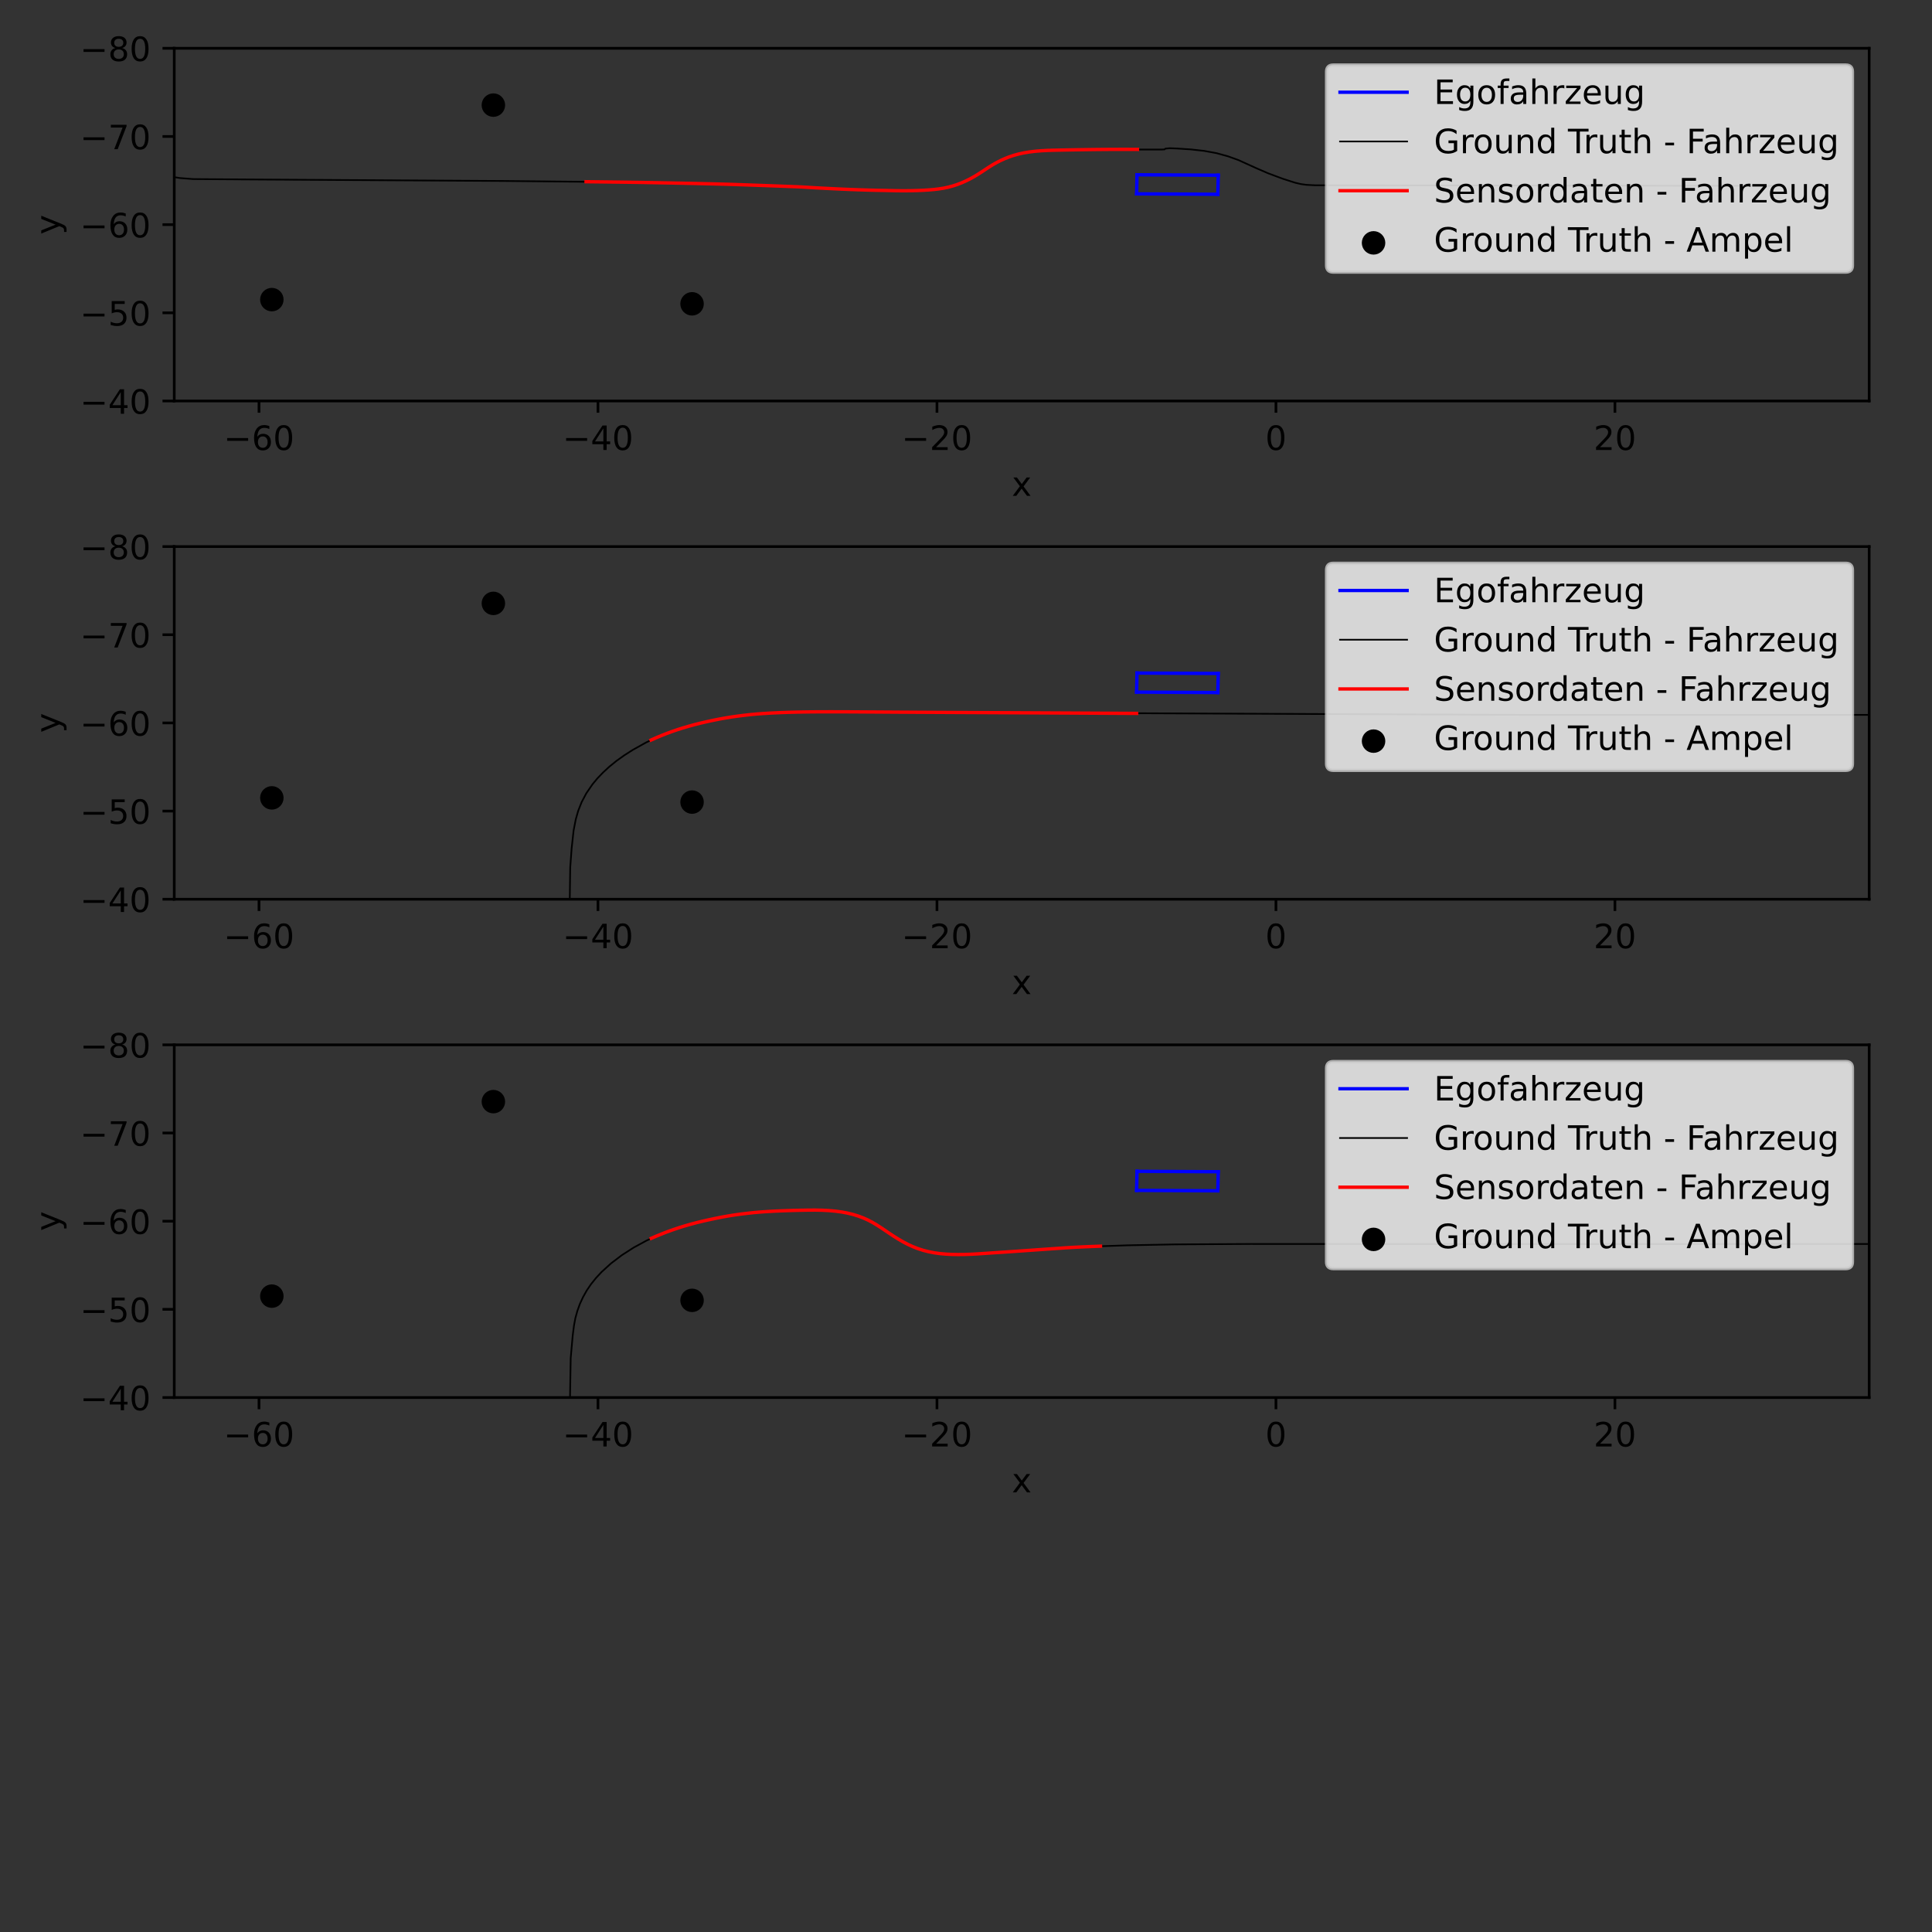 <?xml version="1.0" encoding="utf-8" standalone="no"?>
<!DOCTYPE svg PUBLIC "-//W3C//DTD SVG 1.1//EN"
  "http://www.w3.org/Graphics/SVG/1.1/DTD/svg11.dtd">
<!-- Created with matplotlib (https://matplotlib.org/) -->
<svg height="576pt" version="1.1" viewBox="0 0 576 576" width="576pt" xmlns="http://www.w3.org/2000/svg" xmlns:xlink="http://www.w3.org/1999/xlink">
 <rect x="0" y="0" width="576" height="576" fill="#333333" stroke="none"/>
 <defs>
  <style type="text/css">*{stroke-linecap:butt;stroke-linejoin:round;}</style>
 </defs>
 <g id="figure_1">
  <g id="patch_1">
   <path d="M 0 576 
L 576 576 
L 576 0 
L 0 0 
z
" style="fill:none;"/>
  </g>
  <g id="axes_1">
   <g id="patch_2">
    <path d="M 51.95 119.55 
L 557.269 119.55 
L 557.269 14.4 
L 51.95 14.4 
z
" style="fill:none;"/>
   </g>
   <g id="PathCollection_1">
    <defs>
     <path d="M 0 3 
C 0.796 3 1.559 2.684 2.121 2.121 
C 2.684 1.559 3 0.796 3 0 
C 3 -0.796 2.684 -1.559 2.121 -2.121 
C 1.559 -2.684 0.796 -3 0 -3 
C -0.796 -3 -1.559 -2.684 -2.121 -2.121 
C -2.684 -1.559 -3 -0.796 -3 0 
C -3 0.796 -2.684 1.559 -2.121 2.121 
C -1.559 2.684 -0.796 3 0 3 
z
" id="m31e164bd09" style="stroke:#000000;"/>
    </defs>
    <g clip-path="url(#pb670ec0c76)">
     <use style="stroke:#000000;" x="220.543" xlink:href="#m31e164bd09" y="312.998"/>
    </g>
   </g>
   <g id="PathCollection_2">
    <g clip-path="url(#pb670ec0c76)">
     <use style="stroke:#000000;" x="66.608" xlink:href="#m31e164bd09" y="550.022"/>
    </g>
   </g>
   <g id="PathCollection_3">
    <g clip-path="url(#pb670ec0c76)">
     <use style="stroke:#000000;" x="83.707" xlink:href="#m31e164bd09" y="608.036"/>
    </g>
   </g>
   <g id="PathCollection_4">
    <g clip-path="url(#pb670ec0c76)"/>
   </g>
   <g id="PathCollection_5">
    <g clip-path="url(#pb670ec0c76)">
     <use style="stroke:#000000;" x="81.045" xlink:href="#m31e164bd09" y="89.324"/>
    </g>
   </g>
   <g id="PathCollection_6">
    <g clip-path="url(#pb670ec0c76)"/>
   </g>
   <g id="PathCollection_7">
    <g clip-path="url(#pb670ec0c76)">
     <use style="stroke:#000000;" x="65.33" xlink:href="#m31e164bd09" y="277.793"/>
    </g>
   </g>
   <g id="PathCollection_8">
    <g clip-path="url(#pb670ec0c76)">
     <use style="stroke:#000000;" x="55.668" xlink:href="#m31e164bd09" y="243.268"/>
    </g>
   </g>
   <g id="PathCollection_9">
    <g clip-path="url(#pb670ec0c76)">
     <use style="stroke:#000000;" x="219.055" xlink:href="#m31e164bd09" y="278.069"/>
    </g>
   </g>
   <g id="PathCollection_10">
    <g clip-path="url(#pb670ec0c76)">
     <use style="stroke:#000000;" x="834.142" xlink:href="#m31e164bd09" y="279.699"/>
    </g>
   </g>
   <g id="PathCollection_11">
    <g clip-path="url(#pb670ec0c76)">
     <use style="stroke:#000000;" x="958.754" xlink:href="#m31e164bd09" y="280.419"/>
    </g>
   </g>
   <g id="PathCollection_12">
    <g clip-path="url(#pb670ec0c76)">
     <use style="stroke:#000000;" x="206.329" xlink:href="#m31e164bd09" y="90.58"/>
    </g>
   </g>
   <g id="PathCollection_13">
    <g clip-path="url(#pb670ec0c76)">
     <use style="stroke:#000000;" x="147.094" xlink:href="#m31e164bd09" y="31.338"/>
    </g>
   </g>
   <g id="PathCollection_14">
    <g clip-path="url(#pb670ec0c76)">
     <use style="stroke:#000000;" x="963.797" xlink:href="#m31e164bd09" y="316.824"/>
    </g>
   </g>
   <g id="PathCollection_15">
    <g clip-path="url(#pb670ec0c76)"/>
   </g>
   <g id="PathCollection_16">
    <g clip-path="url(#pb670ec0c76)">
     <use style="stroke:#000000;" x="238.16" xlink:href="#m31e164bd09" y="398.276"/>
    </g>
   </g>
   <g id="PathCollection_17">
    <g clip-path="url(#pb670ec0c76)">
     <use style="stroke:#000000;" x="602.981" xlink:href="#m31e164bd09" y="324.064"/>
    </g>
   </g>
   <g id="PathCollection_18">
    <g clip-path="url(#pb670ec0c76)">
     <use style="stroke:#000000;" x="598.452" xlink:href="#m31e164bd09" y="399.38"/>
    </g>
   </g>
   <g id="PathCollection_19">
    <g clip-path="url(#pb670ec0c76)">
     <use style="stroke:#000000;" x="631.045" xlink:href="#m31e164bd09" y="325.907"/>
    </g>
   </g>
   <g id="PathCollection_20">
    <g clip-path="url(#pb670ec0c76)">
     <use style="stroke:#000000;" x="559.037" xlink:href="#m31e164bd09" y="365.601"/>
    </g>
   </g>
   <g id="PathCollection_21">
    <g clip-path="url(#pb670ec0c76)">
     <use style="stroke:#000000;" x="512.295" xlink:href="#m31e164bd09" y="422.251"/>
    </g>
   </g>
   <g id="PathCollection_22">
    <g clip-path="url(#pb670ec0c76)">
     <use style="stroke:#000000;" x="670.713" xlink:href="#m31e164bd09" y="385.448"/>
    </g>
   </g>
   <g id="matplotlib.axis_1">
    <g id="xtick_1">
     <g id="line2d_1">
      <defs>
       <path d="M 0 0 
L 0 3.5 
" id="m27269adefb" style="stroke:#000000;stroke-width:0.8;"/>
      </defs>
      <g>
       <use style="stroke:#000000;stroke-width:0.8;" x="77.216" xlink:href="#m27269adefb" y="119.55"/>
      </g>
     </g>
     <g id="text_1">
      <!-- −60 -->
      <g transform="translate(66.664 134.148)scale(0.1 -0.1)">
       <defs>
        <path d="M 10.594 35.5 
L 73.188 35.5 
L 73.188 27.203 
L 10.594 27.203 
z
" id="DejaVuSans-8722"/>
        <path d="M 33.016 40.375 
Q 26.375 40.375 22.484 35.828 
Q 18.609 31.297 18.609 23.391 
Q 18.609 15.531 22.484 10.953 
Q 26.375 6.391 33.016 6.391 
Q 39.656 6.391 43.531 10.953 
Q 47.406 15.531 47.406 23.391 
Q 47.406 31.297 43.531 35.828 
Q 39.656 40.375 33.016 40.375 
z
M 52.594 71.297 
L 52.594 62.312 
Q 48.875 64.062 45.094 64.984 
Q 41.312 65.922 37.594 65.922 
Q 27.828 65.922 22.672 59.328 
Q 17.531 52.734 16.797 39.406 
Q 19.672 43.656 24.016 45.922 
Q 28.375 48.188 33.594 48.188 
Q 44.578 48.188 50.953 41.516 
Q 57.328 34.859 57.328 23.391 
Q 57.328 12.156 50.688 5.359 
Q 44.047 -1.422 33.016 -1.422 
Q 20.359 -1.422 13.672 8.266 
Q 6.984 17.969 6.984 36.375 
Q 6.984 53.656 15.188 63.938 
Q 23.391 74.219 37.203 74.219 
Q 40.922 74.219 44.703 73.484 
Q 48.484 72.75 52.594 71.297 
z
" id="DejaVuSans-54"/>
        <path d="M 31.781 66.406 
Q 24.172 66.406 20.328 58.906 
Q 16.5 51.422 16.5 36.375 
Q 16.5 21.391 20.328 13.891 
Q 24.172 6.391 31.781 6.391 
Q 39.453 6.391 43.281 13.891 
Q 47.125 21.391 47.125 36.375 
Q 47.125 51.422 43.281 58.906 
Q 39.453 66.406 31.781 66.406 
z
M 31.781 74.219 
Q 44.047 74.219 50.516 64.516 
Q 56.984 54.828 56.984 36.375 
Q 56.984 17.969 50.516 8.266 
Q 44.047 -1.422 31.781 -1.422 
Q 19.531 -1.422 13.062 8.266 
Q 6.594 17.969 6.594 36.375 
Q 6.594 54.828 13.062 64.516 
Q 19.531 74.219 31.781 74.219 
z
" id="DejaVuSans-48"/>
       </defs>
       <use xlink:href="#DejaVuSans-8722"/>
       <use x="83.789" xlink:href="#DejaVuSans-54"/>
       <use x="147.412" xlink:href="#DejaVuSans-48"/>
      </g>
     </g>
    </g>
    <g id="xtick_2">
     <g id="line2d_2">
      <g>
       <use style="stroke:#000000;stroke-width:0.8;" x="178.28" xlink:href="#m27269adefb" y="119.55"/>
      </g>
     </g>
     <g id="text_2">
      <!-- −40 -->
      <g transform="translate(167.727 134.148)scale(0.1 -0.1)">
       <defs>
        <path d="M 37.797 64.312 
L 12.891 25.391 
L 37.797 25.391 
z
M 35.203 72.906 
L 47.609 72.906 
L 47.609 25.391 
L 58.016 25.391 
L 58.016 17.188 
L 47.609 17.188 
L 47.609 0 
L 37.797 0 
L 37.797 17.188 
L 4.891 17.188 
L 4.891 26.703 
z
" id="DejaVuSans-52"/>
       </defs>
       <use xlink:href="#DejaVuSans-8722"/>
       <use x="83.789" xlink:href="#DejaVuSans-52"/>
       <use x="147.412" xlink:href="#DejaVuSans-48"/>
      </g>
     </g>
    </g>
    <g id="xtick_3">
     <g id="line2d_3">
      <g>
       <use style="stroke:#000000;stroke-width:0.8;" x="279.343" xlink:href="#m27269adefb" y="119.55"/>
      </g>
     </g>
     <g id="text_3">
      <!-- −20 -->
      <g transform="translate(268.791 134.148)scale(0.1 -0.1)">
       <defs>
        <path d="M 19.188 8.297 
L 53.609 8.297 
L 53.609 0 
L 7.328 0 
L 7.328 8.297 
Q 12.938 14.109 22.625 23.891 
Q 32.328 33.688 34.812 36.531 
Q 39.547 41.844 41.422 45.531 
Q 43.312 49.219 43.312 52.781 
Q 43.312 58.594 39.234 62.25 
Q 35.156 65.922 28.609 65.922 
Q 23.969 65.922 18.812 64.312 
Q 13.672 62.703 7.812 59.422 
L 7.812 69.391 
Q 13.766 71.781 18.938 73 
Q 24.125 74.219 28.422 74.219 
Q 39.75 74.219 46.484 68.547 
Q 53.219 62.891 53.219 53.422 
Q 53.219 48.922 51.531 44.891 
Q 49.859 40.875 45.406 35.406 
Q 44.188 33.984 37.641 27.219 
Q 31.109 20.453 19.188 8.297 
z
" id="DejaVuSans-50"/>
       </defs>
       <use xlink:href="#DejaVuSans-8722"/>
       <use x="83.789" xlink:href="#DejaVuSans-50"/>
       <use x="147.412" xlink:href="#DejaVuSans-48"/>
      </g>
     </g>
    </g>
    <g id="xtick_4">
     <g id="line2d_4">
      <g>
       <use style="stroke:#000000;stroke-width:0.8;" x="380.407" xlink:href="#m27269adefb" y="119.55"/>
      </g>
     </g>
     <g id="text_4">
      <!-- 0 -->
      <g transform="translate(377.226 134.148)scale(0.1 -0.1)">
       <use xlink:href="#DejaVuSans-48"/>
      </g>
     </g>
    </g>
    <g id="xtick_5">
     <g id="line2d_5">
      <g>
       <use style="stroke:#000000;stroke-width:0.8;" x="481.471" xlink:href="#m27269adefb" y="119.55"/>
      </g>
     </g>
     <g id="text_5">
      <!-- 20 -->
      <g transform="translate(475.108 134.148)scale(0.1 -0.1)">
       <use xlink:href="#DejaVuSans-50"/>
       <use x="63.623" xlink:href="#DejaVuSans-48"/>
      </g>
     </g>
    </g>
    <g id="text_6">
     <!-- x -->
     <g transform="translate(301.65 147.827)scale(0.1 -0.1)">
      <defs>
       <path d="M 54.891 54.688 
L 35.109 28.078 
L 55.906 0 
L 45.312 0 
L 29.391 21.484 
L 13.484 0 
L 2.875 0 
L 24.125 28.609 
L 4.688 54.688 
L 15.281 54.688 
L 29.781 35.203 
L 44.281 54.688 
z
" id="DejaVuSans-120"/>
      </defs>
      <use xlink:href="#DejaVuSans-120"/>
     </g>
    </g>
   </g>
   <g id="matplotlib.axis_2">
    <g id="ytick_1">
     <g id="line2d_6">
      <defs>
       <path d="M 0 0 
L -3.5 0 
" id="m478eaa1e81" style="stroke:#000000;stroke-width:0.8;"/>
      </defs>
      <g>
       <use style="stroke:#000000;stroke-width:0.8;" x="51.95" xlink:href="#m478eaa1e81" y="14.4"/>
      </g>
     </g>
     <g id="text_7">
      <!-- −80 -->
      <g transform="translate(23.845 18.199)scale(0.1 -0.1)">
       <defs>
        <path d="M 31.781 34.625 
Q 24.75 34.625 20.719 30.859 
Q 16.703 27.094 16.703 20.516 
Q 16.703 13.922 20.719 10.156 
Q 24.75 6.391 31.781 6.391 
Q 38.812 6.391 42.859 10.172 
Q 46.922 13.969 46.922 20.516 
Q 46.922 27.094 42.891 30.859 
Q 38.875 34.625 31.781 34.625 
z
M 21.922 38.812 
Q 15.578 40.375 12.031 44.719 
Q 8.5 49.078 8.5 55.328 
Q 8.5 64.062 14.719 69.141 
Q 20.953 74.219 31.781 74.219 
Q 42.672 74.219 48.875 69.141 
Q 55.078 64.062 55.078 55.328 
Q 55.078 49.078 51.531 44.719 
Q 48 40.375 41.703 38.812 
Q 48.828 37.156 52.797 32.312 
Q 56.781 27.484 56.781 20.516 
Q 56.781 9.906 50.312 4.234 
Q 43.844 -1.422 31.781 -1.422 
Q 19.734 -1.422 13.25 4.234 
Q 6.781 9.906 6.781 20.516 
Q 6.781 27.484 10.781 32.312 
Q 14.797 37.156 21.922 38.812 
z
M 18.312 54.391 
Q 18.312 48.734 21.844 45.562 
Q 25.391 42.391 31.781 42.391 
Q 38.141 42.391 41.719 45.562 
Q 45.312 48.734 45.312 54.391 
Q 45.312 60.062 41.719 63.234 
Q 38.141 66.406 31.781 66.406 
Q 25.391 66.406 21.844 63.234 
Q 18.312 60.062 18.312 54.391 
z
" id="DejaVuSans-56"/>
       </defs>
       <use xlink:href="#DejaVuSans-8722"/>
       <use x="83.789" xlink:href="#DejaVuSans-56"/>
       <use x="147.412" xlink:href="#DejaVuSans-48"/>
      </g>
     </g>
    </g>
    <g id="ytick_2">
     <g id="line2d_7">
      <g>
       <use style="stroke:#000000;stroke-width:0.8;" x="51.95" xlink:href="#m478eaa1e81" y="40.688"/>
      </g>
     </g>
     <g id="text_8">
      <!-- −70 -->
      <g transform="translate(23.845 44.487)scale(0.1 -0.1)">
       <defs>
        <path d="M 8.203 72.906 
L 55.078 72.906 
L 55.078 68.703 
L 28.609 0 
L 18.312 0 
L 43.219 64.594 
L 8.203 64.594 
z
" id="DejaVuSans-55"/>
       </defs>
       <use xlink:href="#DejaVuSans-8722"/>
       <use x="83.789" xlink:href="#DejaVuSans-55"/>
       <use x="147.412" xlink:href="#DejaVuSans-48"/>
      </g>
     </g>
    </g>
    <g id="ytick_3">
     <g id="line2d_8">
      <g>
       <use style="stroke:#000000;stroke-width:0.8;" x="51.95" xlink:href="#m478eaa1e81" y="66.975"/>
      </g>
     </g>
     <g id="text_9">
      <!-- −60 -->
      <g transform="translate(23.845 70.774)scale(0.1 -0.1)">
       <use xlink:href="#DejaVuSans-8722"/>
       <use x="83.789" xlink:href="#DejaVuSans-54"/>
       <use x="147.412" xlink:href="#DejaVuSans-48"/>
      </g>
     </g>
    </g>
    <g id="ytick_4">
     <g id="line2d_9">
      <g>
       <use style="stroke:#000000;stroke-width:0.8;" x="51.95" xlink:href="#m478eaa1e81" y="93.263"/>
      </g>
     </g>
     <g id="text_10">
      <!-- −50 -->
      <g transform="translate(23.845 97.062)scale(0.1 -0.1)">
       <defs>
        <path d="M 10.797 72.906 
L 49.516 72.906 
L 49.516 64.594 
L 19.828 64.594 
L 19.828 46.734 
Q 21.969 47.469 24.109 47.828 
Q 26.266 48.188 28.422 48.188 
Q 40.625 48.188 47.75 41.5 
Q 54.891 34.812 54.891 23.391 
Q 54.891 11.625 47.562 5.094 
Q 40.234 -1.422 26.906 -1.422 
Q 22.312 -1.422 17.547 -0.641 
Q 12.797 0.141 7.719 1.703 
L 7.719 11.625 
Q 12.109 9.234 16.797 8.062 
Q 21.484 6.891 26.703 6.891 
Q 35.156 6.891 40.078 11.328 
Q 45.016 15.766 45.016 23.391 
Q 45.016 31 40.078 35.438 
Q 35.156 39.891 26.703 39.891 
Q 22.75 39.891 18.812 39.016 
Q 14.891 38.141 10.797 36.281 
z
" id="DejaVuSans-53"/>
       </defs>
       <use xlink:href="#DejaVuSans-8722"/>
       <use x="83.789" xlink:href="#DejaVuSans-53"/>
       <use x="147.412" xlink:href="#DejaVuSans-48"/>
      </g>
     </g>
    </g>
    <g id="ytick_5">
     <g id="line2d_10">
      <g>
       <use style="stroke:#000000;stroke-width:0.8;" x="51.95" xlink:href="#m478eaa1e81" y="119.55"/>
      </g>
     </g>
     <g id="text_11">
      <!-- −40 -->
      <g transform="translate(23.845 123.349)scale(0.1 -0.1)">
       <use xlink:href="#DejaVuSans-8722"/>
       <use x="83.789" xlink:href="#DejaVuSans-52"/>
       <use x="147.412" xlink:href="#DejaVuSans-48"/>
      </g>
     </g>
    </g>
    <g id="text_12">
     <!-- y -->
     <g transform="translate(17.766 69.934)rotate(-90)scale(0.1 -0.1)">
      <defs>
       <path d="M 32.172 -5.078 
Q 28.375 -14.844 24.75 -17.812 
Q 21.141 -20.797 15.094 -20.797 
L 7.906 -20.797 
L 7.906 -13.281 
L 13.188 -13.281 
Q 16.891 -13.281 18.938 -11.516 
Q 21 -9.766 23.484 -3.219 
L 25.094 0.875 
L 2.984 54.688 
L 12.5 54.688 
L 29.594 11.922 
L 46.688 54.688 
L 56.203 54.688 
z
" id="DejaVuSans-121"/>
      </defs>
      <use xlink:href="#DejaVuSans-121"/>
     </g>
    </g>
   </g>
   <g id="line2d_11">
    <path clip-path="url(#pb670ec0c76)" d="M 363.084 57.926 
L 363.198 52.239 
" style="fill:none;stroke:#0000ff;stroke-linecap:square;"/>
   </g>
   <g id="line2d_12">
    <path clip-path="url(#pb670ec0c76)" d="M 363.198 52.239 
L 338.985 52.108 
" style="fill:none;stroke:#0000ff;stroke-linecap:square;"/>
   </g>
   <g id="line2d_13">
    <path clip-path="url(#pb670ec0c76)" d="M 338.985 52.108 
L 338.871 57.795 
" style="fill:none;stroke:#0000ff;stroke-linecap:square;"/>
   </g>
   <g id="line2d_14">
    <path clip-path="url(#pb670ec0c76)" d="M 338.871 57.795 
L 363.084 57.926 
" style="fill:none;stroke:#0000ff;stroke-linecap:square;"/>
   </g>
   <g id="line2d_15">
    <path clip-path="url(#pb670ec0c76)" d="M 531.467 55.412 
L 522.282 55.408 
L 391.987 55.234 
L 389.487 55.11 
L 387.789 54.868 
L 386.099 54.464 
L 382.388 53.276 
L 378.012 51.637 
L 374.484 50.109 
L 369.251 47.733 
L 366.13 46.608 
L 362.674 45.657 
L 358.958 44.977 
L 355.013 44.542 
L 350.866 44.272 
L 348.764 44.188 
L 347.424 44.313 
L 347.194 44.544 
L 346.287 44.585 
L 327.133 44.57 
L 312.408 44.84 
L 308.668 45.094 
L 305.261 45.577 
L 302.274 46.307 
L 299.62 47.269 
L 297.165 48.449 
L 294.85 49.819 
L 290.376 52.686 
L 287.982 53.94 
L 285.432 54.994 
L 282.713 55.803 
L 279.832 56.334 
L 276.763 56.637 
L 271.839 56.846 
L 267.032 56.849 
L 251.893 56.425 
L 239.078 55.753 
L 227.199 55.294 
L 209.825 54.761 
L 185.043 54.3 
L 150.062 53.955 
L 71.918 53.487 
L 57.564 53.387 
L 53.615 53.078 
L 49.927 52.49 
L 46.587 51.608 
L 43.541 50.445 
L 40.747 49.015 
L 33.521 44.97 
L 30.428 43.577 
L 27.188 42.456 
L 23.8 41.663 
L 20.267 41.2 
L 16.562 41.031 
L 12.709 41.151 
L 8.796 41.574 
L 4.987 42.301 
L 1.35 43.275 
L -1 44.028 
L -1 44.028 
" style="fill:none;stroke:#000000;stroke-linecap:square;stroke-width:0.5;"/>
   </g>
   <g id="line2d_16">
    <path clip-path="url(#pb670ec0c76)" d="M 339.124 44.542 
L 338.046 44.535 
L 336.905 44.53 
L 335.699 44.528 
L 334.429 44.528 
L 333.096 44.53 
L 331.7 44.535 
L 330.24 44.544 
L 328.718 44.555 
L 327.133 44.57 
L 325.486 44.589 
L 323.777 44.611 
L 322.007 44.638 
L 320.175 44.668 
L 318.282 44.702 
L 316.339 44.74 
L 314.367 44.781 
L 312.408 44.84 
L 310.502 44.941 
L 308.668 45.094 
L 306.917 45.305 
L 305.261 45.577 
L 303.713 45.912 
L 302.274 46.307 
L 300.916 46.76 
L 299.62 47.269 
L 298.374 47.833 
L 297.165 48.449 
L 295.987 49.114 
L 294.85 49.819 
L 293.744 50.549 
L 292.638 51.281 
L 291.519 51.997 
L 290.376 52.686 
L 289.198 53.335 
L 287.982 53.94 
L 286.728 54.495 
L 285.432 54.994 
L 284.094 55.432 
L 282.713 55.803 
L 281.292 56.103 
L 279.832 56.334 
L 278.325 56.508 
L 276.763 56.637 
L 275.147 56.733 
L 273.494 56.802 
L 271.839 56.846 
L 270.208 56.867 
L 268.608 56.867 
L 267.032 56.849 
L 265.473 56.815 
L 263.923 56.781 
L 262.381 56.754 
L 260.853 56.722 
L 259.336 56.685 
L 257.831 56.642 
L 256.335 56.594 
L 254.847 56.542 
L 253.366 56.485 
L 251.893 56.425 
L 250.43 56.36 
L 248.976 56.293 
L 247.532 56.222 
L 246.099 56.149 
L 244.677 56.074 
L 243.264 55.997 
L 241.861 55.917 
L 240.466 55.836 
L 239.078 55.753 
L 237.693 55.687 
L 236.303 55.633 
L 234.895 55.578 
L 233.452 55.523 
L 231.966 55.467 
L 230.431 55.411 
L 228.843 55.353 
L 227.199 55.294 
L 225.499 55.233 
L 223.74 55.171 
L 221.922 55.108 
L 220.044 55.042 
L 218.107 54.975 
L 216.11 54.917 
L 214.056 54.863 
L 211.954 54.811 
L 209.825 54.761 
L 207.692 54.712 
L 205.575 54.666 
L 203.477 54.622 
L 201.397 54.58 
L 199.336 54.539 
L 197.289 54.5 
L 195.252 54.462 
L 193.219 54.425 
L 191.184 54.388 
L 189.144 54.357 
L 187.097 54.328 
L 185.043 54.3 
L 182.983 54.274 
L 180.919 54.248 
L 178.854 54.223 
L 176.791 54.2 
L 174.729 54.177 
" style="fill:none;stroke:#ff0000;stroke-linecap:square;"/>
   </g>
   <g id="patch_3">
    <path d="M 51.95 119.55 
L 51.95 14.4 
" style="fill:none;stroke:#000000;stroke-linecap:square;stroke-linejoin:miter;stroke-width:0.8;"/>
   </g>
   <g id="patch_4">
    <path d="M 557.269 119.55 
L 557.269 14.4 
" style="fill:none;stroke:#000000;stroke-linecap:square;stroke-linejoin:miter;stroke-width:0.8;"/>
   </g>
   <g id="patch_5">
    <path d="M 51.95 119.55 
L 557.269 119.55 
" style="fill:none;stroke:#000000;stroke-linecap:square;stroke-linejoin:miter;stroke-width:0.8;"/>
   </g>
   <g id="patch_6">
    <path d="M 51.95 14.4 
L 557.269 14.4 
" style="fill:none;stroke:#000000;stroke-linecap:square;stroke-linejoin:miter;stroke-width:0.8;"/>
   </g>
   <g id="legend_1">
    <g id="patch_7">
     <path d="M 397.508 81.112 
L 550.269 81.112 
Q 552.269 81.112 552.269 79.112 
L 552.269 21.4 
Q 552.269 19.4 550.269 19.4 
L 397.508 19.4 
Q 395.508 19.4 395.508 21.4 
L 395.508 79.112 
Q 395.508 81.112 397.508 81.112 
z
" style="fill:#ffffff;opacity:0.8;stroke:#cccccc;stroke-linejoin:miter;"/>
    </g>
    <g id="line2d_17">
     <path d="M 399.508 27.498 
L 419.508 27.498 
" style="fill:none;stroke:#0000ff;stroke-linecap:square;"/>
    </g>
    <g id="line2d_18"/>
    <g id="text_13">
     <!-- Egofahrzeug -->
     <g transform="translate(427.508 30.998)scale(0.1 -0.1)">
      <defs>
       <path d="M 9.812 72.906 
L 55.906 72.906 
L 55.906 64.594 
L 19.672 64.594 
L 19.672 43.016 
L 54.391 43.016 
L 54.391 34.719 
L 19.672 34.719 
L 19.672 8.297 
L 56.781 8.297 
L 56.781 0 
L 9.812 0 
z
" id="DejaVuSans-69"/>
       <path d="M 45.406 27.984 
Q 45.406 37.75 41.375 43.109 
Q 37.359 48.484 30.078 48.484 
Q 22.859 48.484 18.828 43.109 
Q 14.797 37.75 14.797 27.984 
Q 14.797 18.266 18.828 12.891 
Q 22.859 7.516 30.078 7.516 
Q 37.359 7.516 41.375 12.891 
Q 45.406 18.266 45.406 27.984 
z
M 54.391 6.781 
Q 54.391 -7.172 48.188 -13.984 
Q 42 -20.797 29.203 -20.797 
Q 24.469 -20.797 20.266 -20.094 
Q 16.062 -19.391 12.109 -17.922 
L 12.109 -9.188 
Q 16.062 -11.328 19.922 -12.344 
Q 23.781 -13.375 27.781 -13.375 
Q 36.625 -13.375 41.016 -8.766 
Q 45.406 -4.156 45.406 5.172 
L 45.406 9.625 
Q 42.625 4.781 38.281 2.391 
Q 33.938 0 27.875 0 
Q 17.828 0 11.672 7.656 
Q 5.516 15.328 5.516 27.984 
Q 5.516 40.672 11.672 48.328 
Q 17.828 56 27.875 56 
Q 33.938 56 38.281 53.609 
Q 42.625 51.219 45.406 46.391 
L 45.406 54.688 
L 54.391 54.688 
z
" id="DejaVuSans-103"/>
       <path d="M 30.609 48.391 
Q 23.391 48.391 19.188 42.75 
Q 14.984 37.109 14.984 27.297 
Q 14.984 17.484 19.156 11.844 
Q 23.344 6.203 30.609 6.203 
Q 37.797 6.203 41.984 11.859 
Q 46.188 17.531 46.188 27.297 
Q 46.188 37.016 41.984 42.703 
Q 37.797 48.391 30.609 48.391 
z
M 30.609 56 
Q 42.328 56 49.016 48.375 
Q 55.719 40.766 55.719 27.297 
Q 55.719 13.875 49.016 6.219 
Q 42.328 -1.422 30.609 -1.422 
Q 18.844 -1.422 12.172 6.219 
Q 5.516 13.875 5.516 27.297 
Q 5.516 40.766 12.172 48.375 
Q 18.844 56 30.609 56 
z
" id="DejaVuSans-111"/>
       <path d="M 37.109 75.984 
L 37.109 68.5 
L 28.516 68.5 
Q 23.688 68.5 21.797 66.547 
Q 19.922 64.594 19.922 59.516 
L 19.922 54.688 
L 34.719 54.688 
L 34.719 47.703 
L 19.922 47.703 
L 19.922 0 
L 10.891 0 
L 10.891 47.703 
L 2.297 47.703 
L 2.297 54.688 
L 10.891 54.688 
L 10.891 58.5 
Q 10.891 67.625 15.141 71.797 
Q 19.391 75.984 28.609 75.984 
z
" id="DejaVuSans-102"/>
       <path d="M 34.281 27.484 
Q 23.391 27.484 19.188 25 
Q 14.984 22.516 14.984 16.5 
Q 14.984 11.719 18.141 8.906 
Q 21.297 6.109 26.703 6.109 
Q 34.188 6.109 38.703 11.406 
Q 43.219 16.703 43.219 25.484 
L 43.219 27.484 
z
M 52.203 31.203 
L 52.203 0 
L 43.219 0 
L 43.219 8.297 
Q 40.141 3.328 35.547 0.953 
Q 30.953 -1.422 24.312 -1.422 
Q 15.922 -1.422 10.953 3.297 
Q 6 8.016 6 15.922 
Q 6 25.141 12.172 29.828 
Q 18.359 34.516 30.609 34.516 
L 43.219 34.516 
L 43.219 35.406 
Q 43.219 41.609 39.141 45 
Q 35.062 48.391 27.688 48.391 
Q 23 48.391 18.547 47.266 
Q 14.109 46.141 10.016 43.891 
L 10.016 52.203 
Q 14.938 54.109 19.578 55.047 
Q 24.219 56 28.609 56 
Q 40.484 56 46.344 49.844 
Q 52.203 43.703 52.203 31.203 
z
" id="DejaVuSans-97"/>
       <path d="M 54.891 33.016 
L 54.891 0 
L 45.906 0 
L 45.906 32.719 
Q 45.906 40.484 42.875 44.328 
Q 39.844 48.188 33.797 48.188 
Q 26.516 48.188 22.312 43.547 
Q 18.109 38.922 18.109 30.906 
L 18.109 0 
L 9.078 0 
L 9.078 75.984 
L 18.109 75.984 
L 18.109 46.188 
Q 21.344 51.125 25.703 53.562 
Q 30.078 56 35.797 56 
Q 45.219 56 50.047 50.172 
Q 54.891 44.344 54.891 33.016 
z
" id="DejaVuSans-104"/>
       <path d="M 41.109 46.297 
Q 39.594 47.172 37.812 47.578 
Q 36.031 48 33.891 48 
Q 26.266 48 22.188 43.047 
Q 18.109 38.094 18.109 28.812 
L 18.109 0 
L 9.078 0 
L 9.078 54.688 
L 18.109 54.688 
L 18.109 46.188 
Q 20.953 51.172 25.484 53.578 
Q 30.031 56 36.531 56 
Q 37.453 56 38.578 55.875 
Q 39.703 55.766 41.062 55.516 
z
" id="DejaVuSans-114"/>
       <path d="M 5.516 54.688 
L 48.188 54.688 
L 48.188 46.484 
L 14.406 7.172 
L 48.188 7.172 
L 48.188 0 
L 4.297 0 
L 4.297 8.203 
L 38.094 47.516 
L 5.516 47.516 
z
" id="DejaVuSans-122"/>
       <path d="M 56.203 29.594 
L 56.203 25.203 
L 14.891 25.203 
Q 15.484 15.922 20.484 11.062 
Q 25.484 6.203 34.422 6.203 
Q 39.594 6.203 44.453 7.469 
Q 49.312 8.734 54.109 11.281 
L 54.109 2.781 
Q 49.266 0.734 44.188 -0.344 
Q 39.109 -1.422 33.891 -1.422 
Q 20.797 -1.422 13.156 6.188 
Q 5.516 13.812 5.516 26.812 
Q 5.516 40.234 12.766 48.109 
Q 20.016 56 32.328 56 
Q 43.359 56 49.781 48.891 
Q 56.203 41.797 56.203 29.594 
z
M 47.219 32.234 
Q 47.125 39.594 43.094 43.984 
Q 39.062 48.391 32.422 48.391 
Q 24.906 48.391 20.391 44.141 
Q 15.875 39.891 15.188 32.172 
z
" id="DejaVuSans-101"/>
       <path d="M 8.5 21.578 
L 8.5 54.688 
L 17.484 54.688 
L 17.484 21.922 
Q 17.484 14.156 20.5 10.266 
Q 23.531 6.391 29.594 6.391 
Q 36.859 6.391 41.078 11.031 
Q 45.312 15.672 45.312 23.688 
L 45.312 54.688 
L 54.297 54.688 
L 54.297 0 
L 45.312 0 
L 45.312 8.406 
Q 42.047 3.422 37.719 1 
Q 33.406 -1.422 27.688 -1.422 
Q 18.266 -1.422 13.375 4.438 
Q 8.5 10.297 8.5 21.578 
z
M 31.109 56 
z
" id="DejaVuSans-117"/>
      </defs>
      <use xlink:href="#DejaVuSans-69"/>
      <use x="63.184" xlink:href="#DejaVuSans-103"/>
      <use x="126.66" xlink:href="#DejaVuSans-111"/>
      <use x="187.842" xlink:href="#DejaVuSans-102"/>
      <use x="223.047" xlink:href="#DejaVuSans-97"/>
      <use x="284.326" xlink:href="#DejaVuSans-104"/>
      <use x="347.705" xlink:href="#DejaVuSans-114"/>
      <use x="388.818" xlink:href="#DejaVuSans-122"/>
      <use x="441.309" xlink:href="#DejaVuSans-101"/>
      <use x="502.832" xlink:href="#DejaVuSans-117"/>
      <use x="566.211" xlink:href="#DejaVuSans-103"/>
     </g>
    </g>
    <g id="line2d_19">
     <path d="M 399.508 42.177 
L 419.508 42.177 
" style="fill:none;stroke:#000000;stroke-linecap:square;stroke-width:0.5;"/>
    </g>
    <g id="line2d_20"/>
    <g id="text_14">
     <!-- Ground Truth - Fahrzeug -->
     <g transform="translate(427.508 45.677)scale(0.1 -0.1)">
      <defs>
       <path d="M 59.516 10.406 
L 59.516 29.984 
L 43.406 29.984 
L 43.406 38.094 
L 69.281 38.094 
L 69.281 6.781 
Q 63.578 2.734 56.688 0.656 
Q 49.812 -1.422 42 -1.422 
Q 24.906 -1.422 15.25 8.562 
Q 5.609 18.562 5.609 36.375 
Q 5.609 54.25 15.25 64.234 
Q 24.906 74.219 42 74.219 
Q 49.125 74.219 55.547 72.453 
Q 61.969 70.703 67.391 67.281 
L 67.391 56.781 
Q 61.922 61.422 55.766 63.766 
Q 49.609 66.109 42.828 66.109 
Q 29.438 66.109 22.719 58.641 
Q 16.016 51.172 16.016 36.375 
Q 16.016 21.625 22.719 14.156 
Q 29.438 6.688 42.828 6.688 
Q 48.047 6.688 52.141 7.594 
Q 56.25 8.5 59.516 10.406 
z
" id="DejaVuSans-71"/>
       <path d="M 54.891 33.016 
L 54.891 0 
L 45.906 0 
L 45.906 32.719 
Q 45.906 40.484 42.875 44.328 
Q 39.844 48.188 33.797 48.188 
Q 26.516 48.188 22.312 43.547 
Q 18.109 38.922 18.109 30.906 
L 18.109 0 
L 9.078 0 
L 9.078 54.688 
L 18.109 54.688 
L 18.109 46.188 
Q 21.344 51.125 25.703 53.562 
Q 30.078 56 35.797 56 
Q 45.219 56 50.047 50.172 
Q 54.891 44.344 54.891 33.016 
z
" id="DejaVuSans-110"/>
       <path d="M 45.406 46.391 
L 45.406 75.984 
L 54.391 75.984 
L 54.391 0 
L 45.406 0 
L 45.406 8.203 
Q 42.578 3.328 38.25 0.953 
Q 33.938 -1.422 27.875 -1.422 
Q 17.969 -1.422 11.734 6.484 
Q 5.516 14.406 5.516 27.297 
Q 5.516 40.188 11.734 48.094 
Q 17.969 56 27.875 56 
Q 33.938 56 38.25 53.625 
Q 42.578 51.266 45.406 46.391 
z
M 14.797 27.297 
Q 14.797 17.391 18.875 11.75 
Q 22.953 6.109 30.078 6.109 
Q 37.203 6.109 41.297 11.75 
Q 45.406 17.391 45.406 27.297 
Q 45.406 37.203 41.297 42.844 
Q 37.203 48.484 30.078 48.484 
Q 22.953 48.484 18.875 42.844 
Q 14.797 37.203 14.797 27.297 
z
" id="DejaVuSans-100"/>
       <path id="DejaVuSans-32"/>
       <path d="M -0.297 72.906 
L 61.375 72.906 
L 61.375 64.594 
L 35.5 64.594 
L 35.5 0 
L 25.594 0 
L 25.594 64.594 
L -0.297 64.594 
z
" id="DejaVuSans-84"/>
       <path d="M 18.312 70.219 
L 18.312 54.688 
L 36.812 54.688 
L 36.812 47.703 
L 18.312 47.703 
L 18.312 18.016 
Q 18.312 11.328 20.141 9.422 
Q 21.969 7.516 27.594 7.516 
L 36.812 7.516 
L 36.812 0 
L 27.594 0 
Q 17.188 0 13.234 3.875 
Q 9.281 7.766 9.281 18.016 
L 9.281 47.703 
L 2.688 47.703 
L 2.688 54.688 
L 9.281 54.688 
L 9.281 70.219 
z
" id="DejaVuSans-116"/>
       <path d="M 4.891 31.391 
L 31.203 31.391 
L 31.203 23.391 
L 4.891 23.391 
z
" id="DejaVuSans-45"/>
       <path d="M 9.812 72.906 
L 51.703 72.906 
L 51.703 64.594 
L 19.672 64.594 
L 19.672 43.109 
L 48.578 43.109 
L 48.578 34.812 
L 19.672 34.812 
L 19.672 0 
L 9.812 0 
z
" id="DejaVuSans-70"/>
      </defs>
      <use xlink:href="#DejaVuSans-71"/>
      <use x="77.49" xlink:href="#DejaVuSans-114"/>
      <use x="116.354" xlink:href="#DejaVuSans-111"/>
      <use x="177.535" xlink:href="#DejaVuSans-117"/>
      <use x="240.914" xlink:href="#DejaVuSans-110"/>
      <use x="304.293" xlink:href="#DejaVuSans-100"/>
      <use x="367.77" xlink:href="#DejaVuSans-32"/>
      <use x="399.557" xlink:href="#DejaVuSans-84"/>
      <use x="445.891" xlink:href="#DejaVuSans-114"/>
      <use x="487.004" xlink:href="#DejaVuSans-117"/>
      <use x="550.383" xlink:href="#DejaVuSans-116"/>
      <use x="589.592" xlink:href="#DejaVuSans-104"/>
      <use x="652.971" xlink:href="#DejaVuSans-32"/>
      <use x="684.758" xlink:href="#DejaVuSans-45"/>
      <use x="720.842" xlink:href="#DejaVuSans-32"/>
      <use x="752.629" xlink:href="#DejaVuSans-70"/>
      <use x="801.023" xlink:href="#DejaVuSans-97"/>
      <use x="862.303" xlink:href="#DejaVuSans-104"/>
      <use x="925.682" xlink:href="#DejaVuSans-114"/>
      <use x="966.795" xlink:href="#DejaVuSans-122"/>
      <use x="1019.285" xlink:href="#DejaVuSans-101"/>
      <use x="1080.809" xlink:href="#DejaVuSans-117"/>
      <use x="1144.188" xlink:href="#DejaVuSans-103"/>
     </g>
    </g>
    <g id="line2d_21">
     <path d="M 399.508 56.855 
L 419.508 56.855 
" style="fill:none;stroke:#ff0000;stroke-linecap:square;"/>
    </g>
    <g id="line2d_22"/>
    <g id="text_15">
     <!-- Sensordaten - Fahrzeug -->
     <g transform="translate(427.508 60.355)scale(0.1 -0.1)">
      <defs>
       <path d="M 53.516 70.516 
L 53.516 60.891 
Q 47.906 63.578 42.922 64.891 
Q 37.938 66.219 33.297 66.219 
Q 25.25 66.219 20.875 63.094 
Q 16.5 59.969 16.5 54.203 
Q 16.5 49.359 19.406 46.891 
Q 22.312 44.438 30.422 42.922 
L 36.375 41.703 
Q 47.406 39.594 52.656 34.297 
Q 57.906 29 57.906 20.125 
Q 57.906 9.516 50.797 4.047 
Q 43.703 -1.422 29.984 -1.422 
Q 24.812 -1.422 18.969 -0.25 
Q 13.141 0.922 6.891 3.219 
L 6.891 13.375 
Q 12.891 10.016 18.656 8.297 
Q 24.422 6.594 29.984 6.594 
Q 38.422 6.594 43.016 9.906 
Q 47.609 13.234 47.609 19.391 
Q 47.609 24.75 44.312 27.781 
Q 41.016 30.812 33.5 32.328 
L 27.484 33.5 
Q 16.453 35.688 11.516 40.375 
Q 6.594 45.062 6.594 53.422 
Q 6.594 63.094 13.406 68.656 
Q 20.219 74.219 32.172 74.219 
Q 37.312 74.219 42.625 73.281 
Q 47.953 72.359 53.516 70.516 
z
" id="DejaVuSans-83"/>
       <path d="M 44.281 53.078 
L 44.281 44.578 
Q 40.484 46.531 36.375 47.5 
Q 32.281 48.484 27.875 48.484 
Q 21.188 48.484 17.844 46.438 
Q 14.5 44.391 14.5 40.281 
Q 14.5 37.156 16.891 35.375 
Q 19.281 33.594 26.516 31.984 
L 29.594 31.297 
Q 39.156 29.25 43.188 25.516 
Q 47.219 21.781 47.219 15.094 
Q 47.219 7.469 41.188 3.016 
Q 35.156 -1.422 24.609 -1.422 
Q 20.219 -1.422 15.453 -0.562 
Q 10.688 0.297 5.422 2 
L 5.422 11.281 
Q 10.406 8.688 15.234 7.391 
Q 20.062 6.109 24.812 6.109 
Q 31.156 6.109 34.562 8.281 
Q 37.984 10.453 37.984 14.406 
Q 37.984 18.062 35.516 20.016 
Q 33.062 21.969 24.703 23.781 
L 21.578 24.516 
Q 13.234 26.266 9.516 29.906 
Q 5.812 33.547 5.812 39.891 
Q 5.812 47.609 11.281 51.797 
Q 16.75 56 26.812 56 
Q 31.781 56 36.172 55.266 
Q 40.578 54.547 44.281 53.078 
z
" id="DejaVuSans-115"/>
      </defs>
      <use xlink:href="#DejaVuSans-83"/>
      <use x="63.477" xlink:href="#DejaVuSans-101"/>
      <use x="125" xlink:href="#DejaVuSans-110"/>
      <use x="188.379" xlink:href="#DejaVuSans-115"/>
      <use x="240.479" xlink:href="#DejaVuSans-111"/>
      <use x="301.66" xlink:href="#DejaVuSans-114"/>
      <use x="341.023" xlink:href="#DejaVuSans-100"/>
      <use x="404.5" xlink:href="#DejaVuSans-97"/>
      <use x="465.779" xlink:href="#DejaVuSans-116"/>
      <use x="504.988" xlink:href="#DejaVuSans-101"/>
      <use x="566.512" xlink:href="#DejaVuSans-110"/>
      <use x="629.891" xlink:href="#DejaVuSans-32"/>
      <use x="661.678" xlink:href="#DejaVuSans-45"/>
      <use x="697.762" xlink:href="#DejaVuSans-32"/>
      <use x="729.549" xlink:href="#DejaVuSans-70"/>
      <use x="777.943" xlink:href="#DejaVuSans-97"/>
      <use x="839.223" xlink:href="#DejaVuSans-104"/>
      <use x="902.602" xlink:href="#DejaVuSans-114"/>
      <use x="943.715" xlink:href="#DejaVuSans-122"/>
      <use x="996.205" xlink:href="#DejaVuSans-101"/>
      <use x="1057.729" xlink:href="#DejaVuSans-117"/>
      <use x="1121.107" xlink:href="#DejaVuSans-103"/>
     </g>
    </g>
    <g id="PathCollection_23">
     <g>
      <use style="stroke:#000000;" x="409.508" xlink:href="#m31e164bd09" y="72.408"/>
     </g>
    </g>
    <g id="text_16">
     <!-- Ground Truth - Ampel -->
     <g transform="translate(427.508 75.033)scale(0.1 -0.1)">
      <defs>
       <path d="M 34.188 63.188 
L 20.797 26.906 
L 47.609 26.906 
z
M 28.609 72.906 
L 39.797 72.906 
L 67.578 0 
L 57.328 0 
L 50.688 18.703 
L 17.828 18.703 
L 11.188 0 
L 0.781 0 
z
" id="DejaVuSans-65"/>
       <path d="M 52 44.188 
Q 55.375 50.25 60.062 53.125 
Q 64.75 56 71.094 56 
Q 79.641 56 84.281 50.016 
Q 88.922 44.047 88.922 33.016 
L 88.922 0 
L 79.891 0 
L 79.891 32.719 
Q 79.891 40.578 77.094 44.375 
Q 74.312 48.188 68.609 48.188 
Q 61.625 48.188 57.562 43.547 
Q 53.516 38.922 53.516 30.906 
L 53.516 0 
L 44.484 0 
L 44.484 32.719 
Q 44.484 40.625 41.703 44.406 
Q 38.922 48.188 33.109 48.188 
Q 26.219 48.188 22.156 43.531 
Q 18.109 38.875 18.109 30.906 
L 18.109 0 
L 9.078 0 
L 9.078 54.688 
L 18.109 54.688 
L 18.109 46.188 
Q 21.188 51.219 25.484 53.609 
Q 29.781 56 35.688 56 
Q 41.656 56 45.828 52.969 
Q 50 49.953 52 44.188 
z
" id="DejaVuSans-109"/>
       <path d="M 18.109 8.203 
L 18.109 -20.797 
L 9.078 -20.797 
L 9.078 54.688 
L 18.109 54.688 
L 18.109 46.391 
Q 20.953 51.266 25.266 53.625 
Q 29.594 56 35.594 56 
Q 45.562 56 51.781 48.094 
Q 58.016 40.188 58.016 27.297 
Q 58.016 14.406 51.781 6.484 
Q 45.562 -1.422 35.594 -1.422 
Q 29.594 -1.422 25.266 0.953 
Q 20.953 3.328 18.109 8.203 
z
M 48.688 27.297 
Q 48.688 37.203 44.609 42.844 
Q 40.531 48.484 33.406 48.484 
Q 26.266 48.484 22.188 42.844 
Q 18.109 37.203 18.109 27.297 
Q 18.109 17.391 22.188 11.75 
Q 26.266 6.109 33.406 6.109 
Q 40.531 6.109 44.609 11.75 
Q 48.688 17.391 48.688 27.297 
z
" id="DejaVuSans-112"/>
       <path d="M 9.422 75.984 
L 18.406 75.984 
L 18.406 0 
L 9.422 0 
z
" id="DejaVuSans-108"/>
      </defs>
      <use xlink:href="#DejaVuSans-71"/>
      <use x="77.49" xlink:href="#DejaVuSans-114"/>
      <use x="116.354" xlink:href="#DejaVuSans-111"/>
      <use x="177.535" xlink:href="#DejaVuSans-117"/>
      <use x="240.914" xlink:href="#DejaVuSans-110"/>
      <use x="304.293" xlink:href="#DejaVuSans-100"/>
      <use x="367.77" xlink:href="#DejaVuSans-32"/>
      <use x="399.557" xlink:href="#DejaVuSans-84"/>
      <use x="445.891" xlink:href="#DejaVuSans-114"/>
      <use x="487.004" xlink:href="#DejaVuSans-117"/>
      <use x="550.383" xlink:href="#DejaVuSans-116"/>
      <use x="589.592" xlink:href="#DejaVuSans-104"/>
      <use x="652.971" xlink:href="#DejaVuSans-32"/>
      <use x="684.758" xlink:href="#DejaVuSans-45"/>
      <use x="720.842" xlink:href="#DejaVuSans-32"/>
      <use x="752.629" xlink:href="#DejaVuSans-65"/>
      <use x="821.037" xlink:href="#DejaVuSans-109"/>
      <use x="918.449" xlink:href="#DejaVuSans-112"/>
      <use x="981.926" xlink:href="#DejaVuSans-101"/>
      <use x="1043.449" xlink:href="#DejaVuSans-108"/>
     </g>
    </g>
   </g>
  </g>
  <g id="axes_2">
   <g id="patch_8">
    <path d="M 51.95 268.1 
L 557.269 268.1 
L 557.269 162.95 
L 51.95 162.95 
z
" style="fill:none;"/>
   </g>
   <g id="PathCollection_24">
    <g clip-path="url(#p2a4853449d)">
     <use style="stroke:#000000;" x="220.543" xlink:href="#m31e164bd09" y="461.548"/>
    </g>
   </g>
   <g id="PathCollection_25">
    <g clip-path="url(#p2a4853449d)">
     <use style="stroke:#000000;" x="66.608" xlink:href="#m31e164bd09" y="698.572"/>
    </g>
   </g>
   <g id="PathCollection_26">
    <g clip-path="url(#p2a4853449d)">
     <use style="stroke:#000000;" x="83.707" xlink:href="#m31e164bd09" y="756.586"/>
    </g>
   </g>
   <g id="PathCollection_27">
    <g clip-path="url(#p2a4853449d)"/>
   </g>
   <g id="PathCollection_28">
    <g clip-path="url(#p2a4853449d)">
     <use style="stroke:#000000;" x="81.045" xlink:href="#m31e164bd09" y="237.874"/>
    </g>
   </g>
   <g id="PathCollection_29">
    <g clip-path="url(#p2a4853449d)"/>
   </g>
   <g id="PathCollection_30">
    <g clip-path="url(#p2a4853449d)">
     <use style="stroke:#000000;" x="65.33" xlink:href="#m31e164bd09" y="426.343"/>
    </g>
   </g>
   <g id="PathCollection_31">
    <g clip-path="url(#p2a4853449d)">
     <use style="stroke:#000000;" x="55.668" xlink:href="#m31e164bd09" y="391.818"/>
    </g>
   </g>
   <g id="PathCollection_32">
    <g clip-path="url(#p2a4853449d)">
     <use style="stroke:#000000;" x="219.055" xlink:href="#m31e164bd09" y="426.619"/>
    </g>
   </g>
   <g id="PathCollection_33">
    <g clip-path="url(#p2a4853449d)">
     <use style="stroke:#000000;" x="834.142" xlink:href="#m31e164bd09" y="428.249"/>
    </g>
   </g>
   <g id="PathCollection_34">
    <g clip-path="url(#p2a4853449d)">
     <use style="stroke:#000000;" x="958.754" xlink:href="#m31e164bd09" y="428.969"/>
    </g>
   </g>
   <g id="PathCollection_35">
    <g clip-path="url(#p2a4853449d)">
     <use style="stroke:#000000;" x="206.329" xlink:href="#m31e164bd09" y="239.13"/>
    </g>
   </g>
   <g id="PathCollection_36">
    <g clip-path="url(#p2a4853449d)">
     <use style="stroke:#000000;" x="147.094" xlink:href="#m31e164bd09" y="179.888"/>
    </g>
   </g>
   <g id="PathCollection_37">
    <g clip-path="url(#p2a4853449d)">
     <use style="stroke:#000000;" x="963.797" xlink:href="#m31e164bd09" y="465.374"/>
    </g>
   </g>
   <g id="PathCollection_38">
    <g clip-path="url(#p2a4853449d)"/>
   </g>
   <g id="PathCollection_39">
    <g clip-path="url(#p2a4853449d)">
     <use style="stroke:#000000;" x="238.16" xlink:href="#m31e164bd09" y="546.826"/>
    </g>
   </g>
   <g id="PathCollection_40">
    <g clip-path="url(#p2a4853449d)">
     <use style="stroke:#000000;" x="602.981" xlink:href="#m31e164bd09" y="472.614"/>
    </g>
   </g>
   <g id="PathCollection_41">
    <g clip-path="url(#p2a4853449d)">
     <use style="stroke:#000000;" x="598.452" xlink:href="#m31e164bd09" y="547.93"/>
    </g>
   </g>
   <g id="PathCollection_42">
    <g clip-path="url(#p2a4853449d)">
     <use style="stroke:#000000;" x="631.045" xlink:href="#m31e164bd09" y="474.457"/>
    </g>
   </g>
   <g id="PathCollection_43">
    <g clip-path="url(#p2a4853449d)">
     <use style="stroke:#000000;" x="559.037" xlink:href="#m31e164bd09" y="514.151"/>
    </g>
   </g>
   <g id="PathCollection_44">
    <g clip-path="url(#p2a4853449d)">
     <use style="stroke:#000000;" x="512.295" xlink:href="#m31e164bd09" y="570.801"/>
    </g>
   </g>
   <g id="PathCollection_45">
    <g clip-path="url(#p2a4853449d)">
     <use style="stroke:#000000;" x="670.713" xlink:href="#m31e164bd09" y="533.998"/>
    </g>
   </g>
   <g id="matplotlib.axis_3">
    <g id="xtick_6">
     <g id="line2d_23">
      <g>
       <use style="stroke:#000000;stroke-width:0.8;" x="77.216" xlink:href="#m27269adefb" y="268.1"/>
      </g>
     </g>
     <g id="text_17">
      <!-- −60 -->
      <g transform="translate(66.664 282.698)scale(0.1 -0.1)">
       <use xlink:href="#DejaVuSans-8722"/>
       <use x="83.789" xlink:href="#DejaVuSans-54"/>
       <use x="147.412" xlink:href="#DejaVuSans-48"/>
      </g>
     </g>
    </g>
    <g id="xtick_7">
     <g id="line2d_24">
      <g>
       <use style="stroke:#000000;stroke-width:0.8;" x="178.28" xlink:href="#m27269adefb" y="268.1"/>
      </g>
     </g>
     <g id="text_18">
      <!-- −40 -->
      <g transform="translate(167.727 282.698)scale(0.1 -0.1)">
       <use xlink:href="#DejaVuSans-8722"/>
       <use x="83.789" xlink:href="#DejaVuSans-52"/>
       <use x="147.412" xlink:href="#DejaVuSans-48"/>
      </g>
     </g>
    </g>
    <g id="xtick_8">
     <g id="line2d_25">
      <g>
       <use style="stroke:#000000;stroke-width:0.8;" x="279.343" xlink:href="#m27269adefb" y="268.1"/>
      </g>
     </g>
     <g id="text_19">
      <!-- −20 -->
      <g transform="translate(268.791 282.698)scale(0.1 -0.1)">
       <use xlink:href="#DejaVuSans-8722"/>
       <use x="83.789" xlink:href="#DejaVuSans-50"/>
       <use x="147.412" xlink:href="#DejaVuSans-48"/>
      </g>
     </g>
    </g>
    <g id="xtick_9">
     <g id="line2d_26">
      <g>
       <use style="stroke:#000000;stroke-width:0.8;" x="380.407" xlink:href="#m27269adefb" y="268.1"/>
      </g>
     </g>
     <g id="text_20">
      <!-- 0 -->
      <g transform="translate(377.226 282.698)scale(0.1 -0.1)">
       <use xlink:href="#DejaVuSans-48"/>
      </g>
     </g>
    </g>
    <g id="xtick_10">
     <g id="line2d_27">
      <g>
       <use style="stroke:#000000;stroke-width:0.8;" x="481.471" xlink:href="#m27269adefb" y="268.1"/>
      </g>
     </g>
     <g id="text_21">
      <!-- 20 -->
      <g transform="translate(475.108 282.698)scale(0.1 -0.1)">
       <use xlink:href="#DejaVuSans-50"/>
       <use x="63.623" xlink:href="#DejaVuSans-48"/>
      </g>
     </g>
    </g>
    <g id="text_22">
     <!-- x -->
     <g transform="translate(301.65 296.377)scale(0.1 -0.1)">
      <use xlink:href="#DejaVuSans-120"/>
     </g>
    </g>
   </g>
   <g id="matplotlib.axis_4">
    <g id="ytick_6">
     <g id="line2d_28">
      <g>
       <use style="stroke:#000000;stroke-width:0.8;" x="51.95" xlink:href="#m478eaa1e81" y="162.95"/>
      </g>
     </g>
     <g id="text_23">
      <!-- −80 -->
      <g transform="translate(23.845 166.749)scale(0.1 -0.1)">
       <use xlink:href="#DejaVuSans-8722"/>
       <use x="83.789" xlink:href="#DejaVuSans-56"/>
       <use x="147.412" xlink:href="#DejaVuSans-48"/>
      </g>
     </g>
    </g>
    <g id="ytick_7">
     <g id="line2d_29">
      <g>
       <use style="stroke:#000000;stroke-width:0.8;" x="51.95" xlink:href="#m478eaa1e81" y="189.238"/>
      </g>
     </g>
     <g id="text_24">
      <!-- −70 -->
      <g transform="translate(23.845 193.037)scale(0.1 -0.1)">
       <use xlink:href="#DejaVuSans-8722"/>
       <use x="83.789" xlink:href="#DejaVuSans-55"/>
       <use x="147.412" xlink:href="#DejaVuSans-48"/>
      </g>
     </g>
    </g>
    <g id="ytick_8">
     <g id="line2d_30">
      <g>
       <use style="stroke:#000000;stroke-width:0.8;" x="51.95" xlink:href="#m478eaa1e81" y="215.525"/>
      </g>
     </g>
     <g id="text_25">
      <!-- −60 -->
      <g transform="translate(23.845 219.324)scale(0.1 -0.1)">
       <use xlink:href="#DejaVuSans-8722"/>
       <use x="83.789" xlink:href="#DejaVuSans-54"/>
       <use x="147.412" xlink:href="#DejaVuSans-48"/>
      </g>
     </g>
    </g>
    <g id="ytick_9">
     <g id="line2d_31">
      <g>
       <use style="stroke:#000000;stroke-width:0.8;" x="51.95" xlink:href="#m478eaa1e81" y="241.812"/>
      </g>
     </g>
     <g id="text_26">
      <!-- −50 -->
      <g transform="translate(23.845 245.612)scale(0.1 -0.1)">
       <use xlink:href="#DejaVuSans-8722"/>
       <use x="83.789" xlink:href="#DejaVuSans-53"/>
       <use x="147.412" xlink:href="#DejaVuSans-48"/>
      </g>
     </g>
    </g>
    <g id="ytick_10">
     <g id="line2d_32">
      <g>
       <use style="stroke:#000000;stroke-width:0.8;" x="51.95" xlink:href="#m478eaa1e81" y="268.1"/>
      </g>
     </g>
     <g id="text_27">
      <!-- −40 -->
      <g transform="translate(23.845 271.899)scale(0.1 -0.1)">
       <use xlink:href="#DejaVuSans-8722"/>
       <use x="83.789" xlink:href="#DejaVuSans-52"/>
       <use x="147.412" xlink:href="#DejaVuSans-48"/>
      </g>
     </g>
    </g>
    <g id="text_28">
     <!-- y -->
     <g transform="translate(17.766 218.484)rotate(-90)scale(0.1 -0.1)">
      <use xlink:href="#DejaVuSans-121"/>
     </g>
    </g>
   </g>
   <g id="line2d_33">
    <path clip-path="url(#p2a4853449d)" d="M 363.084 206.476 
L 363.198 200.789 
" style="fill:none;stroke:#0000ff;stroke-linecap:square;"/>
   </g>
   <g id="line2d_34">
    <path clip-path="url(#p2a4853449d)" d="M 363.198 200.789 
L 338.985 200.658 
" style="fill:none;stroke:#0000ff;stroke-linecap:square;"/>
   </g>
   <g id="line2d_35">
    <path clip-path="url(#p2a4853449d)" d="M 338.985 200.658 
L 338.871 206.345 
" style="fill:none;stroke:#0000ff;stroke-linecap:square;"/>
   </g>
   <g id="line2d_36">
    <path clip-path="url(#p2a4853449d)" d="M 338.871 206.345 
L 363.084 206.476 
" style="fill:none;stroke:#0000ff;stroke-linecap:square;"/>
   </g>
   <g id="line2d_37">
    <path clip-path="url(#p2a4853449d)" d="M 169.013 329.731 
L 169.013 329.73 
L 169.013 329.652 
L 170.005 258.617 
L 170.421 252.995 
L 171.011 247.611 
L 171.651 244.317 
L 172.375 241.759 
L 173.406 239.148 
L 174.809 236.5 
L 176.63 233.842 
L 178.093 232.074 
L 179.774 230.321 
L 181.657 228.584 
L 183.759 226.876 
L 186.083 225.213 
L 188.594 223.601 
L 192.67 221.33 
L 195.598 219.967 
L 200.266 218.125 
L 203.579 217.029 
L 208.824 215.596 
L 214.317 214.409 
L 219.983 213.49 
L 225.756 212.859 
L 231.623 212.5 
L 239.573 212.268 
L 249.522 212.216 
L 293.196 212.452 
L 456.048 213.136 
L 577 213.125 
L 577 213.125 
" style="fill:none;stroke:#000000;stroke-linecap:square;stroke-width:0.5;"/>
   </g>
   <g id="line2d_38">
    <path clip-path="url(#p2a4853449d)" d="M 194.111 220.632 
L 195.598 219.967 
L 197.117 219.33 
L 198.672 218.713 
L 200.266 218.125 
L 201.903 217.561 
L 203.579 217.029 
L 205.296 216.526 
L 207.041 216.044 
L 208.824 215.596 
L 210.633 215.178 
L 212.467 214.783 
L 214.317 214.409 
L 216.192 214.069 
L 218.079 213.761 
L 219.983 213.49 
L 221.895 213.251 
L 223.821 213.037 
L 225.756 212.859 
L 227.702 212.718 
L 229.656 212.599 
L 231.623 212.5 
L 233.599 212.42 
L 235.586 212.355 
L 237.577 212.305 
L 239.573 212.268 
L 241.566 212.241 
L 243.561 212.225 
L 245.55 212.217 
L 247.539 212.214 
L 249.522 212.216 
L 251.505 212.222 
L 253.485 212.231 
L 255.467 212.241 
L 257.447 212.253 
L 259.431 212.266 
L 261.413 212.278 
L 263.401 212.291 
L 265.386 212.304 
L 267.376 212.317 
L 269.363 212.329 
L 271.354 212.341 
L 273.34 212.352 
L 275.329 212.364 
L 277.315 212.374 
L 279.302 212.385 
L 281.286 212.395 
L 283.272 212.405 
L 285.255 212.414 
L 287.242 212.424 
L 289.225 212.433 
L 291.212 212.443 
L 293.196 212.452 
L 295.183 212.462 
L 297.168 212.472 
L 299.156 212.481 
L 301.141 212.491 
L 303.13 212.501 
L 305.115 212.511 
L 307.102 212.521 
L 309.087 212.531 
L 311.075 212.541 
L 313.059 212.552 
L 315.046 212.562 
L 317.03 212.572 
L 319.017 212.582 
L 321.002 212.593 
L 322.989 212.604 
L 324.973 212.614 
L 326.961 212.625 
L 328.945 212.636 
L 330.933 212.646 
L 332.918 212.657 
L 334.905 212.668 
L 336.89 212.678 
L 338.877 212.689 
" style="fill:none;stroke:#ff0000;stroke-linecap:square;"/>
   </g>
   <g id="patch_9">
    <path d="M 51.95 268.1 
L 51.95 162.95 
" style="fill:none;stroke:#000000;stroke-linecap:square;stroke-linejoin:miter;stroke-width:0.8;"/>
   </g>
   <g id="patch_10">
    <path d="M 557.269 268.1 
L 557.269 162.95 
" style="fill:none;stroke:#000000;stroke-linecap:square;stroke-linejoin:miter;stroke-width:0.8;"/>
   </g>
   <g id="patch_11">
    <path d="M 51.95 268.1 
L 557.269 268.1 
" style="fill:none;stroke:#000000;stroke-linecap:square;stroke-linejoin:miter;stroke-width:0.8;"/>
   </g>
   <g id="patch_12">
    <path d="M 51.95 162.95 
L 557.269 162.95 
" style="fill:none;stroke:#000000;stroke-linecap:square;stroke-linejoin:miter;stroke-width:0.8;"/>
   </g>
   <g id="legend_2">
    <g id="patch_13">
     <path d="M 397.508 229.662 
L 550.269 229.662 
Q 552.269 229.662 552.269 227.662 
L 552.269 169.95 
Q 552.269 167.95 550.269 167.95 
L 397.508 167.95 
Q 395.508 167.95 395.508 169.95 
L 395.508 227.662 
Q 395.508 229.662 397.508 229.662 
z
" style="fill:#ffffff;opacity:0.8;stroke:#cccccc;stroke-linejoin:miter;"/>
    </g>
    <g id="line2d_39">
     <path d="M 399.508 176.048 
L 419.508 176.048 
" style="fill:none;stroke:#0000ff;stroke-linecap:square;"/>
    </g>
    <g id="line2d_40"/>
    <g id="text_29">
     <!-- Egofahrzeug -->
     <g transform="translate(427.508 179.548)scale(0.1 -0.1)">
      <use xlink:href="#DejaVuSans-69"/>
      <use x="63.184" xlink:href="#DejaVuSans-103"/>
      <use x="126.66" xlink:href="#DejaVuSans-111"/>
      <use x="187.842" xlink:href="#DejaVuSans-102"/>
      <use x="223.047" xlink:href="#DejaVuSans-97"/>
      <use x="284.326" xlink:href="#DejaVuSans-104"/>
      <use x="347.705" xlink:href="#DejaVuSans-114"/>
      <use x="388.818" xlink:href="#DejaVuSans-122"/>
      <use x="441.309" xlink:href="#DejaVuSans-101"/>
      <use x="502.832" xlink:href="#DejaVuSans-117"/>
      <use x="566.211" xlink:href="#DejaVuSans-103"/>
     </g>
    </g>
    <g id="line2d_41">
     <path d="M 399.508 190.727 
L 419.508 190.727 
" style="fill:none;stroke:#000000;stroke-linecap:square;stroke-width:0.5;"/>
    </g>
    <g id="line2d_42"/>
    <g id="text_30">
     <!-- Ground Truth - Fahrzeug -->
     <g transform="translate(427.508 194.227)scale(0.1 -0.1)">
      <use xlink:href="#DejaVuSans-71"/>
      <use x="77.49" xlink:href="#DejaVuSans-114"/>
      <use x="116.354" xlink:href="#DejaVuSans-111"/>
      <use x="177.535" xlink:href="#DejaVuSans-117"/>
      <use x="240.914" xlink:href="#DejaVuSans-110"/>
      <use x="304.293" xlink:href="#DejaVuSans-100"/>
      <use x="367.77" xlink:href="#DejaVuSans-32"/>
      <use x="399.557" xlink:href="#DejaVuSans-84"/>
      <use x="445.891" xlink:href="#DejaVuSans-114"/>
      <use x="487.004" xlink:href="#DejaVuSans-117"/>
      <use x="550.383" xlink:href="#DejaVuSans-116"/>
      <use x="589.592" xlink:href="#DejaVuSans-104"/>
      <use x="652.971" xlink:href="#DejaVuSans-32"/>
      <use x="684.758" xlink:href="#DejaVuSans-45"/>
      <use x="720.842" xlink:href="#DejaVuSans-32"/>
      <use x="752.629" xlink:href="#DejaVuSans-70"/>
      <use x="801.023" xlink:href="#DejaVuSans-97"/>
      <use x="862.303" xlink:href="#DejaVuSans-104"/>
      <use x="925.682" xlink:href="#DejaVuSans-114"/>
      <use x="966.795" xlink:href="#DejaVuSans-122"/>
      <use x="1019.285" xlink:href="#DejaVuSans-101"/>
      <use x="1080.809" xlink:href="#DejaVuSans-117"/>
      <use x="1144.188" xlink:href="#DejaVuSans-103"/>
     </g>
    </g>
    <g id="line2d_43">
     <path d="M 399.508 205.405 
L 419.508 205.405 
" style="fill:none;stroke:#ff0000;stroke-linecap:square;"/>
    </g>
    <g id="line2d_44"/>
    <g id="text_31">
     <!-- Sensordaten - Fahrzeug -->
     <g transform="translate(427.508 208.905)scale(0.1 -0.1)">
      <use xlink:href="#DejaVuSans-83"/>
      <use x="63.477" xlink:href="#DejaVuSans-101"/>
      <use x="125" xlink:href="#DejaVuSans-110"/>
      <use x="188.379" xlink:href="#DejaVuSans-115"/>
      <use x="240.479" xlink:href="#DejaVuSans-111"/>
      <use x="301.66" xlink:href="#DejaVuSans-114"/>
      <use x="341.023" xlink:href="#DejaVuSans-100"/>
      <use x="404.5" xlink:href="#DejaVuSans-97"/>
      <use x="465.779" xlink:href="#DejaVuSans-116"/>
      <use x="504.988" xlink:href="#DejaVuSans-101"/>
      <use x="566.512" xlink:href="#DejaVuSans-110"/>
      <use x="629.891" xlink:href="#DejaVuSans-32"/>
      <use x="661.678" xlink:href="#DejaVuSans-45"/>
      <use x="697.762" xlink:href="#DejaVuSans-32"/>
      <use x="729.549" xlink:href="#DejaVuSans-70"/>
      <use x="777.943" xlink:href="#DejaVuSans-97"/>
      <use x="839.223" xlink:href="#DejaVuSans-104"/>
      <use x="902.602" xlink:href="#DejaVuSans-114"/>
      <use x="943.715" xlink:href="#DejaVuSans-122"/>
      <use x="996.205" xlink:href="#DejaVuSans-101"/>
      <use x="1057.729" xlink:href="#DejaVuSans-117"/>
      <use x="1121.107" xlink:href="#DejaVuSans-103"/>
     </g>
    </g>
    <g id="PathCollection_46">
     <g>
      <use style="stroke:#000000;" x="409.508" xlink:href="#m31e164bd09" y="220.958"/>
     </g>
    </g>
    <g id="text_32">
     <!-- Ground Truth - Ampel -->
     <g transform="translate(427.508 223.583)scale(0.1 -0.1)">
      <use xlink:href="#DejaVuSans-71"/>
      <use x="77.49" xlink:href="#DejaVuSans-114"/>
      <use x="116.354" xlink:href="#DejaVuSans-111"/>
      <use x="177.535" xlink:href="#DejaVuSans-117"/>
      <use x="240.914" xlink:href="#DejaVuSans-110"/>
      <use x="304.293" xlink:href="#DejaVuSans-100"/>
      <use x="367.77" xlink:href="#DejaVuSans-32"/>
      <use x="399.557" xlink:href="#DejaVuSans-84"/>
      <use x="445.891" xlink:href="#DejaVuSans-114"/>
      <use x="487.004" xlink:href="#DejaVuSans-117"/>
      <use x="550.383" xlink:href="#DejaVuSans-116"/>
      <use x="589.592" xlink:href="#DejaVuSans-104"/>
      <use x="652.971" xlink:href="#DejaVuSans-32"/>
      <use x="684.758" xlink:href="#DejaVuSans-45"/>
      <use x="720.842" xlink:href="#DejaVuSans-32"/>
      <use x="752.629" xlink:href="#DejaVuSans-65"/>
      <use x="821.037" xlink:href="#DejaVuSans-109"/>
      <use x="918.449" xlink:href="#DejaVuSans-112"/>
      <use x="981.926" xlink:href="#DejaVuSans-101"/>
      <use x="1043.449" xlink:href="#DejaVuSans-108"/>
     </g>
    </g>
   </g>
  </g>
  <g id="axes_3">
   <g id="patch_14">
    <path d="M 51.95 416.65 
L 557.269 416.65 
L 557.269 311.5 
L 51.95 311.5 
z
" style="fill:none;"/>
   </g>
   <g id="PathCollection_47">
    <g clip-path="url(#p78a735d5d0)">
     <use style="stroke:#000000;" x="220.543" xlink:href="#m31e164bd09" y="610.098"/>
    </g>
   </g>
   <g id="PathCollection_48">
    <g clip-path="url(#p78a735d5d0)">
     <use style="stroke:#000000;" x="66.608" xlink:href="#m31e164bd09" y="847.122"/>
    </g>
   </g>
   <g id="PathCollection_49">
    <g clip-path="url(#p78a735d5d0)">
     <use style="stroke:#000000;" x="83.707" xlink:href="#m31e164bd09" y="905.136"/>
    </g>
   </g>
   <g id="PathCollection_50">
    <g clip-path="url(#p78a735d5d0)"/>
   </g>
   <g id="PathCollection_51">
    <g clip-path="url(#p78a735d5d0)">
     <use style="stroke:#000000;" x="81.045" xlink:href="#m31e164bd09" y="386.424"/>
    </g>
   </g>
   <g id="PathCollection_52">
    <g clip-path="url(#p78a735d5d0)"/>
   </g>
   <g id="PathCollection_53">
    <g clip-path="url(#p78a735d5d0)">
     <use style="stroke:#000000;" x="65.33" xlink:href="#m31e164bd09" y="574.893"/>
    </g>
   </g>
   <g id="PathCollection_54">
    <g clip-path="url(#p78a735d5d0)">
     <use style="stroke:#000000;" x="55.668" xlink:href="#m31e164bd09" y="540.368"/>
    </g>
   </g>
   <g id="PathCollection_55">
    <g clip-path="url(#p78a735d5d0)">
     <use style="stroke:#000000;" x="219.055" xlink:href="#m31e164bd09" y="575.169"/>
    </g>
   </g>
   <g id="PathCollection_56">
    <g clip-path="url(#p78a735d5d0)">
     <use style="stroke:#000000;" x="834.142" xlink:href="#m31e164bd09" y="576.799"/>
    </g>
   </g>
   <g id="PathCollection_57">
    <g clip-path="url(#p78a735d5d0)">
     <use style="stroke:#000000;" x="958.754" xlink:href="#m31e164bd09" y="577.519"/>
    </g>
   </g>
   <g id="PathCollection_58">
    <g clip-path="url(#p78a735d5d0)">
     <use style="stroke:#000000;" x="206.329" xlink:href="#m31e164bd09" y="387.68"/>
    </g>
   </g>
   <g id="PathCollection_59">
    <g clip-path="url(#p78a735d5d0)">
     <use style="stroke:#000000;" x="147.094" xlink:href="#m31e164bd09" y="328.438"/>
    </g>
   </g>
   <g id="PathCollection_60">
    <g clip-path="url(#p78a735d5d0)">
     <use style="stroke:#000000;" x="963.797" xlink:href="#m31e164bd09" y="613.924"/>
    </g>
   </g>
   <g id="PathCollection_61">
    <g clip-path="url(#p78a735d5d0)"/>
   </g>
   <g id="PathCollection_62">
    <g clip-path="url(#p78a735d5d0)">
     <use style="stroke:#000000;" x="238.16" xlink:href="#m31e164bd09" y="695.376"/>
    </g>
   </g>
   <g id="PathCollection_63">
    <g clip-path="url(#p78a735d5d0)">
     <use style="stroke:#000000;" x="602.981" xlink:href="#m31e164bd09" y="621.164"/>
    </g>
   </g>
   <g id="PathCollection_64">
    <g clip-path="url(#p78a735d5d0)">
     <use style="stroke:#000000;" x="598.452" xlink:href="#m31e164bd09" y="696.48"/>
    </g>
   </g>
   <g id="PathCollection_65">
    <g clip-path="url(#p78a735d5d0)">
     <use style="stroke:#000000;" x="631.045" xlink:href="#m31e164bd09" y="623.007"/>
    </g>
   </g>
   <g id="PathCollection_66">
    <g clip-path="url(#p78a735d5d0)">
     <use style="stroke:#000000;" x="559.037" xlink:href="#m31e164bd09" y="662.701"/>
    </g>
   </g>
   <g id="PathCollection_67">
    <g clip-path="url(#p78a735d5d0)">
     <use style="stroke:#000000;" x="512.295" xlink:href="#m31e164bd09" y="719.351"/>
    </g>
   </g>
   <g id="PathCollection_68">
    <g clip-path="url(#p78a735d5d0)">
     <use style="stroke:#000000;" x="670.713" xlink:href="#m31e164bd09" y="682.548"/>
    </g>
   </g>
   <g id="matplotlib.axis_5">
    <g id="xtick_11">
     <g id="line2d_45">
      <g>
       <use style="stroke:#000000;stroke-width:0.8;" x="77.216" xlink:href="#m27269adefb" y="416.65"/>
      </g>
     </g>
     <g id="text_33">
      <!-- −60 -->
      <g transform="translate(66.664 431.248)scale(0.1 -0.1)">
       <use xlink:href="#DejaVuSans-8722"/>
       <use x="83.789" xlink:href="#DejaVuSans-54"/>
       <use x="147.412" xlink:href="#DejaVuSans-48"/>
      </g>
     </g>
    </g>
    <g id="xtick_12">
     <g id="line2d_46">
      <g>
       <use style="stroke:#000000;stroke-width:0.8;" x="178.28" xlink:href="#m27269adefb" y="416.65"/>
      </g>
     </g>
     <g id="text_34">
      <!-- −40 -->
      <g transform="translate(167.727 431.248)scale(0.1 -0.1)">
       <use xlink:href="#DejaVuSans-8722"/>
       <use x="83.789" xlink:href="#DejaVuSans-52"/>
       <use x="147.412" xlink:href="#DejaVuSans-48"/>
      </g>
     </g>
    </g>
    <g id="xtick_13">
     <g id="line2d_47">
      <g>
       <use style="stroke:#000000;stroke-width:0.8;" x="279.343" xlink:href="#m27269adefb" y="416.65"/>
      </g>
     </g>
     <g id="text_35">
      <!-- −20 -->
      <g transform="translate(268.791 431.248)scale(0.1 -0.1)">
       <use xlink:href="#DejaVuSans-8722"/>
       <use x="83.789" xlink:href="#DejaVuSans-50"/>
       <use x="147.412" xlink:href="#DejaVuSans-48"/>
      </g>
     </g>
    </g>
    <g id="xtick_14">
     <g id="line2d_48">
      <g>
       <use style="stroke:#000000;stroke-width:0.8;" x="380.407" xlink:href="#m27269adefb" y="416.65"/>
      </g>
     </g>
     <g id="text_36">
      <!-- 0 -->
      <g transform="translate(377.226 431.248)scale(0.1 -0.1)">
       <use xlink:href="#DejaVuSans-48"/>
      </g>
     </g>
    </g>
    <g id="xtick_15">
     <g id="line2d_49">
      <g>
       <use style="stroke:#000000;stroke-width:0.8;" x="481.471" xlink:href="#m27269adefb" y="416.65"/>
      </g>
     </g>
     <g id="text_37">
      <!-- 20 -->
      <g transform="translate(475.108 431.248)scale(0.1 -0.1)">
       <use xlink:href="#DejaVuSans-50"/>
       <use x="63.623" xlink:href="#DejaVuSans-48"/>
      </g>
     </g>
    </g>
    <g id="text_38">
     <!-- x -->
     <g transform="translate(301.65 444.927)scale(0.1 -0.1)">
      <use xlink:href="#DejaVuSans-120"/>
     </g>
    </g>
   </g>
   <g id="matplotlib.axis_6">
    <g id="ytick_11">
     <g id="line2d_50">
      <g>
       <use style="stroke:#000000;stroke-width:0.8;" x="51.95" xlink:href="#m478eaa1e81" y="311.5"/>
      </g>
     </g>
     <g id="text_39">
      <!-- −80 -->
      <g transform="translate(23.845 315.299)scale(0.1 -0.1)">
       <use xlink:href="#DejaVuSans-8722"/>
       <use x="83.789" xlink:href="#DejaVuSans-56"/>
       <use x="147.412" xlink:href="#DejaVuSans-48"/>
      </g>
     </g>
    </g>
    <g id="ytick_12">
     <g id="line2d_51">
      <g>
       <use style="stroke:#000000;stroke-width:0.8;" x="51.95" xlink:href="#m478eaa1e81" y="337.788"/>
      </g>
     </g>
     <g id="text_40">
      <!-- −70 -->
      <g transform="translate(23.845 341.587)scale(0.1 -0.1)">
       <use xlink:href="#DejaVuSans-8722"/>
       <use x="83.789" xlink:href="#DejaVuSans-55"/>
       <use x="147.412" xlink:href="#DejaVuSans-48"/>
      </g>
     </g>
    </g>
    <g id="ytick_13">
     <g id="line2d_52">
      <g>
       <use style="stroke:#000000;stroke-width:0.8;" x="51.95" xlink:href="#m478eaa1e81" y="364.075"/>
      </g>
     </g>
     <g id="text_41">
      <!-- −60 -->
      <g transform="translate(23.845 367.874)scale(0.1 -0.1)">
       <use xlink:href="#DejaVuSans-8722"/>
       <use x="83.789" xlink:href="#DejaVuSans-54"/>
       <use x="147.412" xlink:href="#DejaVuSans-48"/>
      </g>
     </g>
    </g>
    <g id="ytick_14">
     <g id="line2d_53">
      <g>
       <use style="stroke:#000000;stroke-width:0.8;" x="51.95" xlink:href="#m478eaa1e81" y="390.363"/>
      </g>
     </g>
     <g id="text_42">
      <!-- −50 -->
      <g transform="translate(23.845 394.162)scale(0.1 -0.1)">
       <use xlink:href="#DejaVuSans-8722"/>
       <use x="83.789" xlink:href="#DejaVuSans-53"/>
       <use x="147.412" xlink:href="#DejaVuSans-48"/>
      </g>
     </g>
    </g>
    <g id="ytick_15">
     <g id="line2d_54">
      <g>
       <use style="stroke:#000000;stroke-width:0.8;" x="51.95" xlink:href="#m478eaa1e81" y="416.65"/>
      </g>
     </g>
     <g id="text_43">
      <!-- −40 -->
      <g transform="translate(23.845 420.449)scale(0.1 -0.1)">
       <use xlink:href="#DejaVuSans-8722"/>
       <use x="83.789" xlink:href="#DejaVuSans-52"/>
       <use x="147.412" xlink:href="#DejaVuSans-48"/>
      </g>
     </g>
    </g>
    <g id="text_44">
     <!-- y -->
     <g transform="translate(17.766 367.034)rotate(-90)scale(0.1 -0.1)">
      <use xlink:href="#DejaVuSans-121"/>
     </g>
    </g>
   </g>
   <g id="line2d_55">
    <path clip-path="url(#p78a735d5d0)" d="M 363.084 355.026 
L 363.198 349.339 
" style="fill:none;stroke:#0000ff;stroke-linecap:square;"/>
   </g>
   <g id="line2d_56">
    <path clip-path="url(#p78a735d5d0)" d="M 363.198 349.339 
L 338.985 349.208 
" style="fill:none;stroke:#0000ff;stroke-linecap:square;"/>
   </g>
   <g id="line2d_57">
    <path clip-path="url(#p78a735d5d0)" d="M 338.985 349.208 
L 338.871 354.895 
" style="fill:none;stroke:#0000ff;stroke-linecap:square;"/>
   </g>
   <g id="line2d_58">
    <path clip-path="url(#p78a735d5d0)" d="M 338.871 354.895 
L 363.084 355.026 
" style="fill:none;stroke:#0000ff;stroke-linecap:square;"/>
   </g>
   <g id="line2d_59">
    <path clip-path="url(#p78a735d5d0)" d="M 169.013 478.281 
L 169.04 474.574 
L 169.35 450.942 
L 170.148 404.875 
L 170.753 398.106 
L 171.136 395.122 
L 171.534 393.017 
L 172.121 390.863 
L 172.893 388.729 
L 173.849 386.662 
L 174.961 384.687 
L 176.243 382.806 
L 177.699 381.003 
L 179.331 379.246 
L 182.155 376.675 
L 185.378 374.221 
L 188.918 371.95 
L 192.769 369.853 
L 195.641 368.549 
L 200.472 366.687 
L 203.999 365.538 
L 207.666 364.521 
L 213.274 363.248 
L 218.967 362.227 
L 224.817 361.512 
L 230.845 361.09 
L 239.028 360.817 
L 245.125 360.813 
L 249.028 361.085 
L 252.648 361.66 
L 255.903 362.557 
L 258.806 363.755 
L 261.429 365.225 
L 269.309 370.281 
L 272.189 371.687 
L 275.248 372.77 
L 278.495 373.498 
L 281.934 373.896 
L 285.587 374.021 
L 289.481 373.937 
L 299.872 373.266 
L 324.004 371.689 
L 336.262 371.27 
L 350.454 370.997 
L 372.859 370.87 
L 440.025 370.897 
L 577 370.876 
L 577 370.876 
" style="fill:none;stroke:#000000;stroke-linecap:square;stroke-width:0.5;"/>
   </g>
   <g id="line2d_60">
    <path clip-path="url(#p78a735d5d0)" d="M 194.169 369.191 
L 195.641 368.549 
L 197.184 367.919 
L 198.792 367.294 
L 200.472 366.687 
L 202.211 366.097 
L 203.999 365.538 
L 205.819 365.01 
L 207.666 364.521 
L 209.527 364.07 
L 211.398 363.647 
L 213.274 363.248 
L 215.158 362.874 
L 217.055 362.533 
L 218.967 362.227 
L 220.897 361.958 
L 222.846 361.724 
L 224.817 361.512 
L 226.809 361.339 
L 228.819 361.202 
L 230.845 361.09 
L 232.883 360.997 
L 234.93 360.922 
L 236.979 360.862 
L 239.028 360.817 
L 241.073 360.782 
L 243.109 360.773 
L 245.125 360.813 
L 247.104 360.914 
L 249.028 361.085 
L 250.881 361.332 
L 252.648 361.66 
L 254.32 362.069 
L 255.903 362.557 
L 257.395 363.12 
L 258.806 363.755 
L 260.144 364.458 
L 261.429 365.225 
L 262.698 366.044 
L 263.974 366.903 
L 265.266 367.778 
L 266.585 368.645 
L 267.93 369.485 
L 269.309 370.281 
L 270.728 371.02 
L 272.189 371.687 
L 273.695 372.274 
L 275.248 372.77 
L 276.847 373.177 
L 278.495 373.498 
L 280.191 373.736 
L 281.934 373.896 
L 283.731 373.988 
L 285.587 374.021 
L 287.504 374.003 
L 289.481 373.937 
L 291.509 373.827 
L 293.579 373.686 
L 295.679 373.543 
L 297.783 373.405 
L 299.872 373.266 
L 301.939 373.124 
L 303.982 372.982 
L 306 372.839 
L 307.999 372.699 
L 309.983 372.559 
L 311.961 372.421 
L 313.94 372.283 
L 315.927 372.146 
L 317.926 372.008 
L 319.939 371.884 
L 321.967 371.781 
L 324.004 371.689 
L 326.049 371.605 
L 328.096 371.527 
" style="fill:none;stroke:#ff0000;stroke-linecap:square;"/>
   </g>
   <g id="patch_15">
    <path d="M 51.95 416.65 
L 51.95 311.5 
" style="fill:none;stroke:#000000;stroke-linecap:square;stroke-linejoin:miter;stroke-width:0.8;"/>
   </g>
   <g id="patch_16">
    <path d="M 557.269 416.65 
L 557.269 311.5 
" style="fill:none;stroke:#000000;stroke-linecap:square;stroke-linejoin:miter;stroke-width:0.8;"/>
   </g>
   <g id="patch_17">
    <path d="M 51.95 416.65 
L 557.269 416.65 
" style="fill:none;stroke:#000000;stroke-linecap:square;stroke-linejoin:miter;stroke-width:0.8;"/>
   </g>
   <g id="patch_18">
    <path d="M 51.95 311.5 
L 557.269 311.5 
" style="fill:none;stroke:#000000;stroke-linecap:square;stroke-linejoin:miter;stroke-width:0.8;"/>
   </g>
   <g id="legend_3">
    <g id="patch_19">
     <path d="M 397.508 378.212 
L 550.269 378.212 
Q 552.269 378.212 552.269 376.212 
L 552.269 318.5 
Q 552.269 316.5 550.269 316.5 
L 397.508 316.5 
Q 395.508 316.5 395.508 318.5 
L 395.508 376.212 
Q 395.508 378.212 397.508 378.212 
z
" style="fill:#ffffff;opacity:0.8;stroke:#cccccc;stroke-linejoin:miter;"/>
    </g>
    <g id="line2d_61">
     <path d="M 399.508 324.598 
L 419.508 324.598 
" style="fill:none;stroke:#0000ff;stroke-linecap:square;"/>
    </g>
    <g id="line2d_62"/>
    <g id="text_45">
     <!-- Egofahrzeug -->
     <g transform="translate(427.508 328.098)scale(0.1 -0.1)">
      <use xlink:href="#DejaVuSans-69"/>
      <use x="63.184" xlink:href="#DejaVuSans-103"/>
      <use x="126.66" xlink:href="#DejaVuSans-111"/>
      <use x="187.842" xlink:href="#DejaVuSans-102"/>
      <use x="223.047" xlink:href="#DejaVuSans-97"/>
      <use x="284.326" xlink:href="#DejaVuSans-104"/>
      <use x="347.705" xlink:href="#DejaVuSans-114"/>
      <use x="388.818" xlink:href="#DejaVuSans-122"/>
      <use x="441.309" xlink:href="#DejaVuSans-101"/>
      <use x="502.832" xlink:href="#DejaVuSans-117"/>
      <use x="566.211" xlink:href="#DejaVuSans-103"/>
     </g>
    </g>
    <g id="line2d_63">
     <path d="M 399.508 339.277 
L 419.508 339.277 
" style="fill:none;stroke:#000000;stroke-linecap:square;stroke-width:0.5;"/>
    </g>
    <g id="line2d_64"/>
    <g id="text_46">
     <!-- Ground Truth - Fahrzeug -->
     <g transform="translate(427.508 342.777)scale(0.1 -0.1)">
      <use xlink:href="#DejaVuSans-71"/>
      <use x="77.49" xlink:href="#DejaVuSans-114"/>
      <use x="116.354" xlink:href="#DejaVuSans-111"/>
      <use x="177.535" xlink:href="#DejaVuSans-117"/>
      <use x="240.914" xlink:href="#DejaVuSans-110"/>
      <use x="304.293" xlink:href="#DejaVuSans-100"/>
      <use x="367.77" xlink:href="#DejaVuSans-32"/>
      <use x="399.557" xlink:href="#DejaVuSans-84"/>
      <use x="445.891" xlink:href="#DejaVuSans-114"/>
      <use x="487.004" xlink:href="#DejaVuSans-117"/>
      <use x="550.383" xlink:href="#DejaVuSans-116"/>
      <use x="589.592" xlink:href="#DejaVuSans-104"/>
      <use x="652.971" xlink:href="#DejaVuSans-32"/>
      <use x="684.758" xlink:href="#DejaVuSans-45"/>
      <use x="720.842" xlink:href="#DejaVuSans-32"/>
      <use x="752.629" xlink:href="#DejaVuSans-70"/>
      <use x="801.023" xlink:href="#DejaVuSans-97"/>
      <use x="862.303" xlink:href="#DejaVuSans-104"/>
      <use x="925.682" xlink:href="#DejaVuSans-114"/>
      <use x="966.795" xlink:href="#DejaVuSans-122"/>
      <use x="1019.285" xlink:href="#DejaVuSans-101"/>
      <use x="1080.809" xlink:href="#DejaVuSans-117"/>
      <use x="1144.188" xlink:href="#DejaVuSans-103"/>
     </g>
    </g>
    <g id="line2d_65">
     <path d="M 399.508 353.955 
L 419.508 353.955 
" style="fill:none;stroke:#ff0000;stroke-linecap:square;"/>
    </g>
    <g id="line2d_66"/>
    <g id="text_47">
     <!-- Sensordaten - Fahrzeug -->
     <g transform="translate(427.508 357.455)scale(0.1 -0.1)">
      <use xlink:href="#DejaVuSans-83"/>
      <use x="63.477" xlink:href="#DejaVuSans-101"/>
      <use x="125" xlink:href="#DejaVuSans-110"/>
      <use x="188.379" xlink:href="#DejaVuSans-115"/>
      <use x="240.479" xlink:href="#DejaVuSans-111"/>
      <use x="301.66" xlink:href="#DejaVuSans-114"/>
      <use x="341.023" xlink:href="#DejaVuSans-100"/>
      <use x="404.5" xlink:href="#DejaVuSans-97"/>
      <use x="465.779" xlink:href="#DejaVuSans-116"/>
      <use x="504.988" xlink:href="#DejaVuSans-101"/>
      <use x="566.512" xlink:href="#DejaVuSans-110"/>
      <use x="629.891" xlink:href="#DejaVuSans-32"/>
      <use x="661.678" xlink:href="#DejaVuSans-45"/>
      <use x="697.762" xlink:href="#DejaVuSans-32"/>
      <use x="729.549" xlink:href="#DejaVuSans-70"/>
      <use x="777.943" xlink:href="#DejaVuSans-97"/>
      <use x="839.223" xlink:href="#DejaVuSans-104"/>
      <use x="902.602" xlink:href="#DejaVuSans-114"/>
      <use x="943.715" xlink:href="#DejaVuSans-122"/>
      <use x="996.205" xlink:href="#DejaVuSans-101"/>
      <use x="1057.729" xlink:href="#DejaVuSans-117"/>
      <use x="1121.107" xlink:href="#DejaVuSans-103"/>
     </g>
    </g>
    <g id="PathCollection_69">
     <g>
      <use style="stroke:#000000;" x="409.508" xlink:href="#m31e164bd09" y="369.508"/>
     </g>
    </g>
    <g id="text_48">
     <!-- Ground Truth - Ampel -->
     <g transform="translate(427.508 372.133)scale(0.1 -0.1)">
      <use xlink:href="#DejaVuSans-71"/>
      <use x="77.49" xlink:href="#DejaVuSans-114"/>
      <use x="116.354" xlink:href="#DejaVuSans-111"/>
      <use x="177.535" xlink:href="#DejaVuSans-117"/>
      <use x="240.914" xlink:href="#DejaVuSans-110"/>
      <use x="304.293" xlink:href="#DejaVuSans-100"/>
      <use x="367.77" xlink:href="#DejaVuSans-32"/>
      <use x="399.557" xlink:href="#DejaVuSans-84"/>
      <use x="445.891" xlink:href="#DejaVuSans-114"/>
      <use x="487.004" xlink:href="#DejaVuSans-117"/>
      <use x="550.383" xlink:href="#DejaVuSans-116"/>
      <use x="589.592" xlink:href="#DejaVuSans-104"/>
      <use x="652.971" xlink:href="#DejaVuSans-32"/>
      <use x="684.758" xlink:href="#DejaVuSans-45"/>
      <use x="720.842" xlink:href="#DejaVuSans-32"/>
      <use x="752.629" xlink:href="#DejaVuSans-65"/>
      <use x="821.037" xlink:href="#DejaVuSans-109"/>
      <use x="918.449" xlink:href="#DejaVuSans-112"/>
      <use x="981.926" xlink:href="#DejaVuSans-101"/>
      <use x="1043.449" xlink:href="#DejaVuSans-108"/>
     </g>
    </g>
   </g>
  </g>
 </g>
 <defs>
  <clipPath id="pb670ec0c76">
   <rect height="105.15" width="505.319" x="51.95" y="14.4"/>
  </clipPath>
  <clipPath id="p2a4853449d">
   <rect height="105.15" width="505.319" x="51.95" y="162.95"/>
  </clipPath>
  <clipPath id="p78a735d5d0">
   <rect height="105.15" width="505.319" x="51.95" y="311.5"/>
  </clipPath>
 </defs>
</svg>
